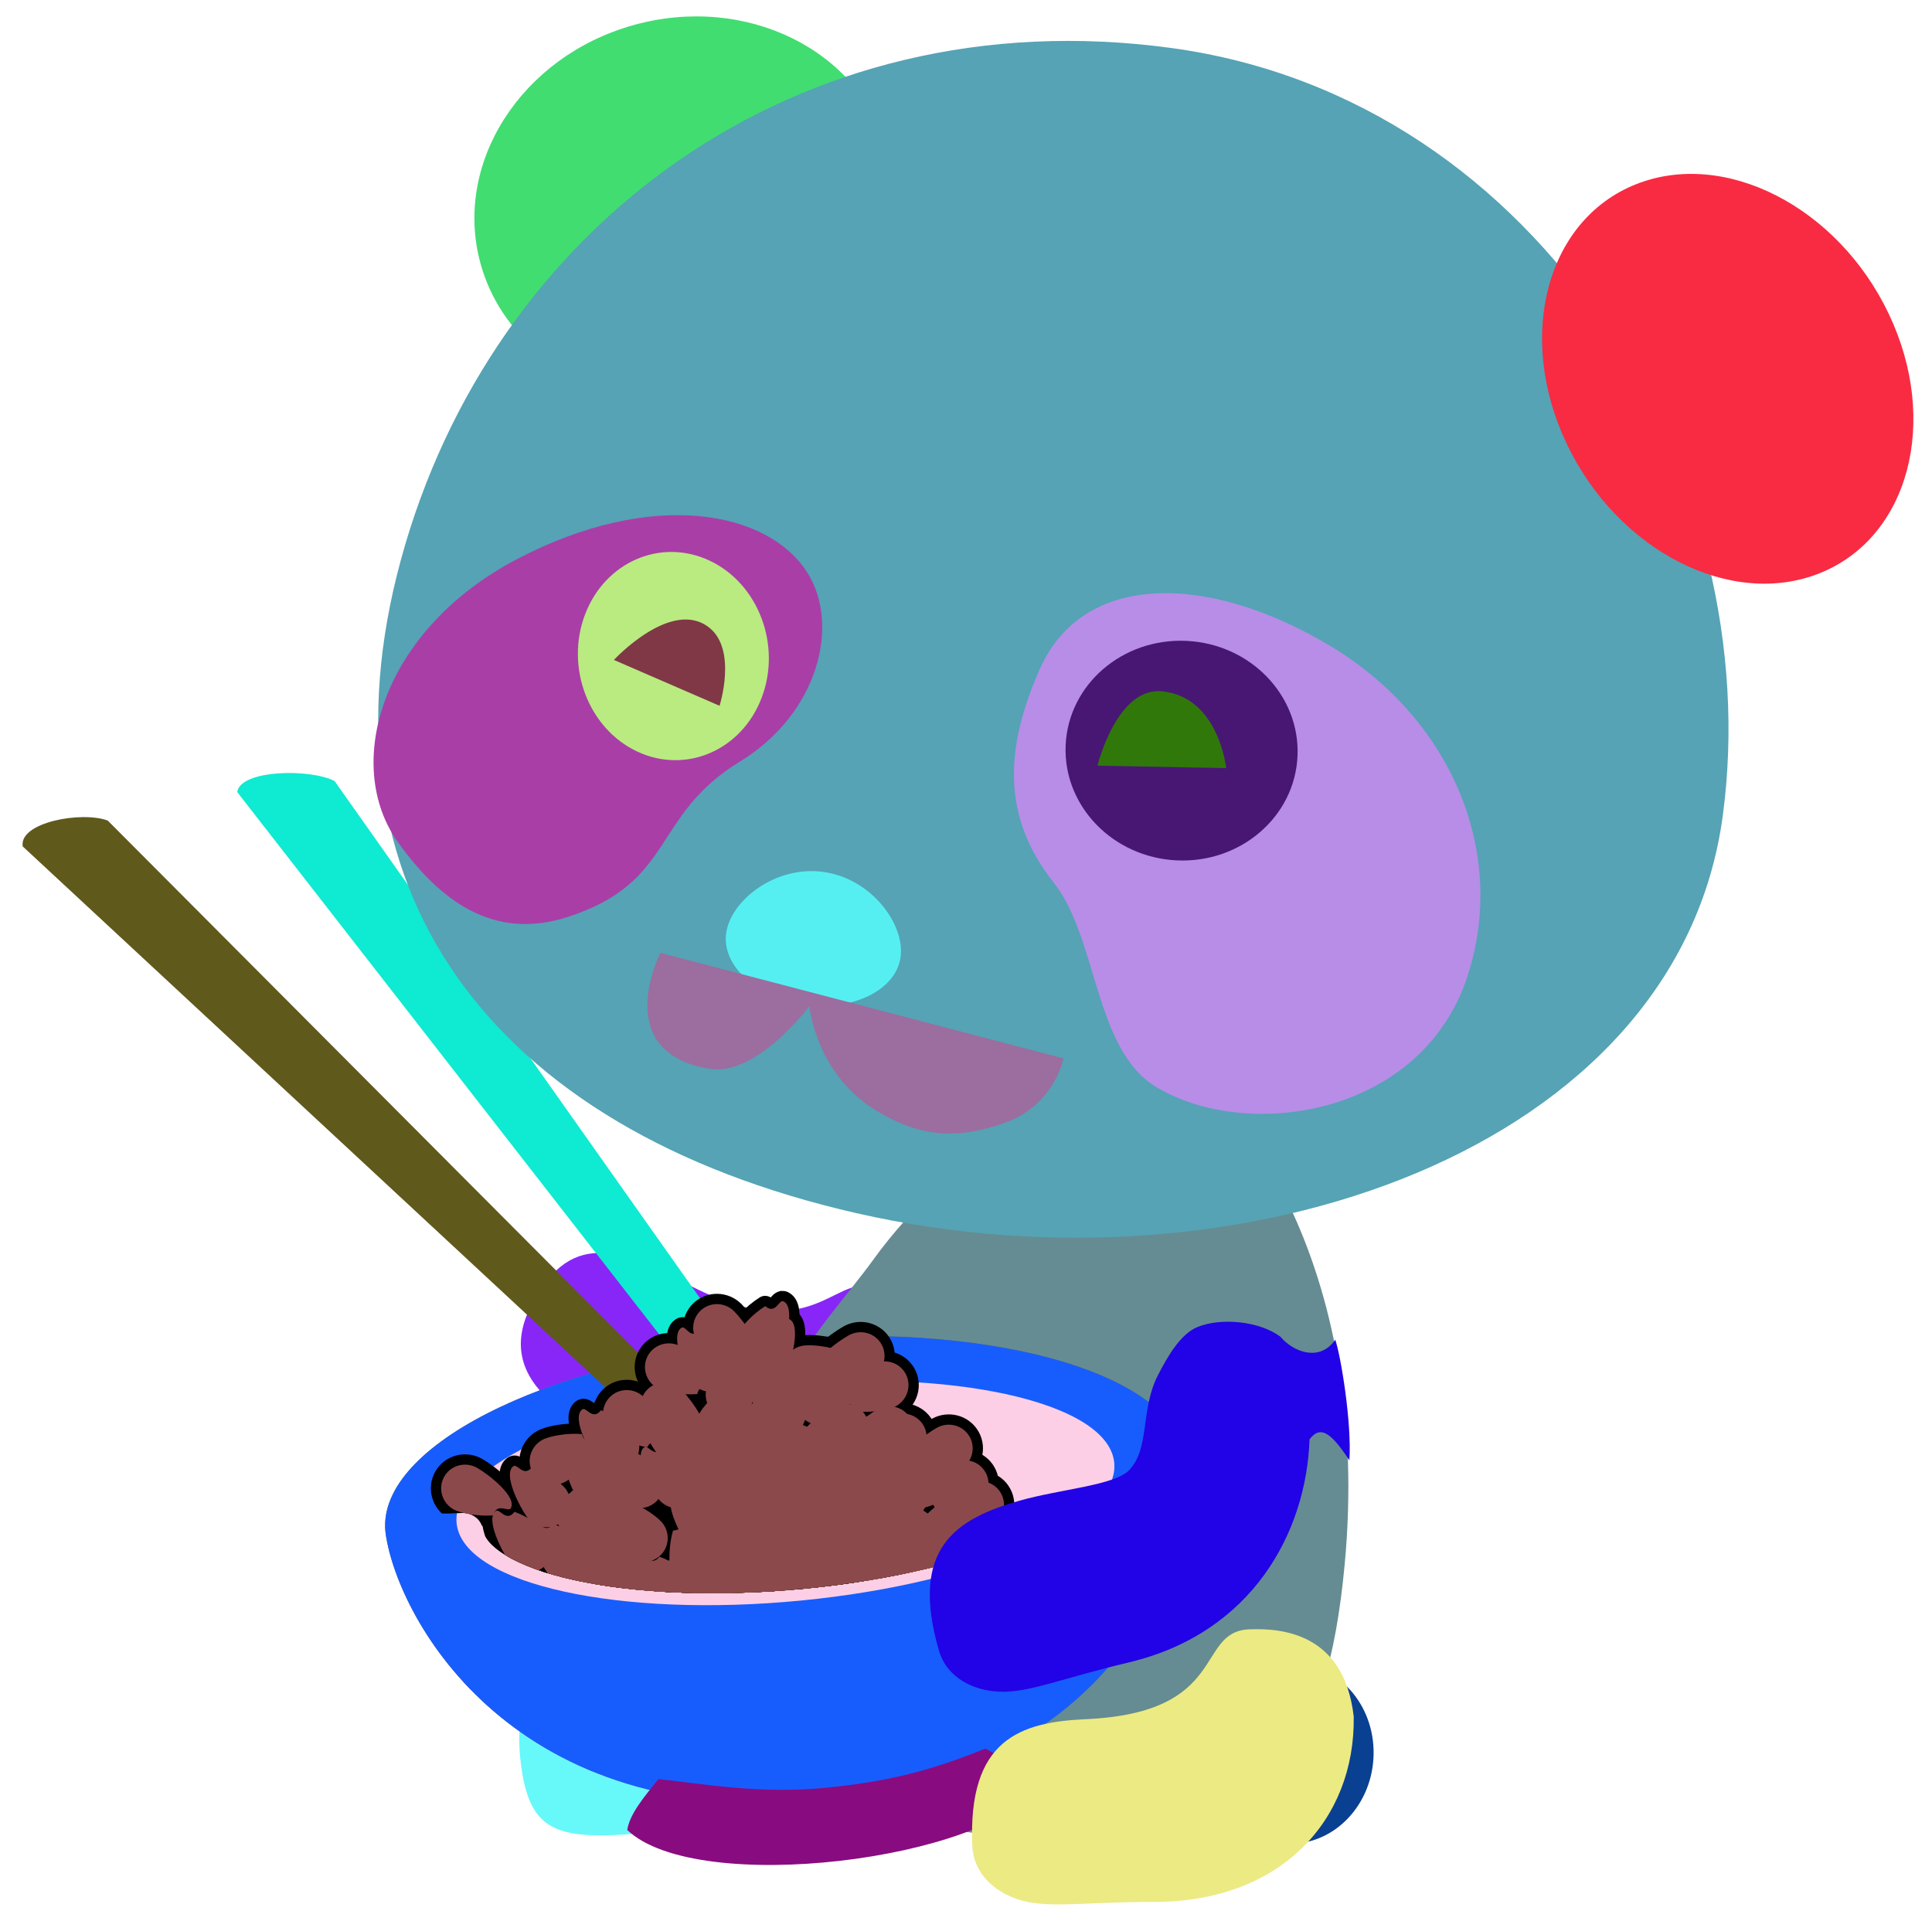 <?xml version="1.0" standalone="no"?>
<svg xmlns:inkscape="http://www.inkscape.org/namespaces/inkscape" xmlns:rdf="http://www.w3.org/1999/02/22-rdf-syntax-ns#" xmlns="http://www.w3.org/2000/svg" xmlns:sodipodi="http://sodipodi.sourceforge.net/DTD/sodipodi-0.dtd" xmlns:cc="http://creativecommons.org/ns#" xmlns:xlink="http://www.w3.org/1999/xlink" xmlns:dc="http://purl.org/dc/elements/1.1/" xmlns:svg="http://www.w3.org/2000/svg" xmlns:ns1="http://sozi.baierouge.fr" id="svg2" sodipodi:modified="true" viewBox="0 0 469.23 466.62" sodipodi:version="0.32" version="1.1" inkscape:output_extension="org.inkscape.output.svg.inkscape" inkscape:version="0.48.0 r9654" sodipodi:docname="gohanpan.svg">
	  <defs id="defs4">
	    <clipPath id="clipPath6994-53" clipPathUnits="userSpaceOnUse">
	      <path id="path6996-43" sodipodi:nodetypes="sssss" style="fill:#40be0c" inkscape:connector-curvature="0" d="m-513.09 315.6c0 29.22-23.789 103.46-92.827 103.89-71.879 0.452-90.903-74.67-90.903-103.89s41.129-52.907 91.865-52.907 91.865 23.687 91.865 52.907z"/>
	    </clipPath>
	    <clipPath id="clipPath21287" clipPathUnits="userSpaceOnUse">
	      <path id="path21289" style="fill:#0de44f" inkscape:connector-curvature="0" d="m-693.4-440.66c13.047-1.274 27.825 7.385 41.138 18.127 6.657 5.371 12.887 11.133 18.439 16.073 5.552 4.94 10.177 9.04 14.889 11.379 5.339 2.65 7.606 5.352 7.959 7.735 0.298 2.011-0.592 4.435-3.599 7.398s-7.993 6.137-14.523 9.055c-13.06 5.836-32.181 10.65-53.759 12.756-21.578 2.106-41.532 1.106-55.922-2.051-7.195-1.578-12.965-3.704-16.751-6.003-3.786-2.299-5.357-4.483-5.655-6.494a4.735 4.277 7.643 0 0 -5.118 -3.821c-8.405 0.468-13.959-0.321-16.697-1.431s-2.856-1.575-2.859-3.27c-0.003-1.695 1.244-4.922 4.06-8.677 2.816-3.755 7.008-8.063 12.154-12.45 20.586-17.55 56.619-36.412 76.244-38.327z"/>
	    </clipPath>
	    <radialGradient id="radialGradient9537" gradientUnits="userSpaceOnUse" cy="214.56" cx="71.72" gradientTransform="matrix(1.103 1.595 -1.288 1.347 471.85 -222.8)" r="97.161" inkscape:collect="always">
	      <stop id="stop4076" style="stop-color:#ffffff" offset="0"/>
	      <stop id="stop4084" style="stop-color:#fbfbfb" offset="0.18"/>
	      <stop id="stop4088" style="stop-color:#cbcbcb" offset=".381"/>
	      <stop id="stop4086" style="stop-color:#a7a7a7" offset=".5"/>
	      <stop id="stop4082" style="stop-color:#aaaaaa" offset=".571"/>
	      <stop id="stop4078" style="stop-color:#ffffff" offset="1"/>
	    </radialGradient>
	    <radialGradient id="radialGradient9539" gradientUnits="userSpaceOnUse" cy="431.96" cx="-620.14" gradientTransform="matrix(1.155 .265 -.178 .775 177.15 257.98)" r="128.44" inkscape:collect="always">
	      <stop id="stop6971-9" style="stop-color:#daf5dd" offset="0"/>
	      <stop id="stop6979-1" style="stop-color:#daf5dd" offset=".184"/>
	      <stop id="stop6977-5" style="stop-color:#8cdf97" offset=".426"/>
	      <stop id="stop6981-4" style="stop-color:#65d474" offset=".708"/>
	      <stop id="stop6973-0" style="stop-color:#289236" offset="1"/>
	    </radialGradient>
	    <linearGradient id="linearGradient9541" y2="368.64" gradientUnits="userSpaceOnUse" x2="-388.93" gradientTransform="matrix(.837 0 0 1 -120.37 -98.991)" y1="368.64" x1="-496.53" inkscape:collect="always">
	      <stop id="stop7028-1" style="stop-color:#daf5dd" offset="0"/>
	      <stop id="stop7030-2" style="stop-color:#daf5dd" offset=".247"/>
	      <stop id="stop7032-3" style="stop-color:#8cdf97" offset=".426"/>
	      <stop id="stop7034-7" style="stop-color:#65d474" offset=".613"/>
	      <stop id="stop7036-7" style="stop-color:#289236" offset="1"/>
	    </linearGradient>
	    <radialGradient id="radialGradient9543" gradientUnits="userSpaceOnUse" cy="111.55" cx="-587.01" gradientTransform="matrix(1.258 -.07 .029 .424 149.62 43.771)" r="94.498" inkscape:collect="always">
	      <stop id="stop7109-3" style="stop-color:#daf5dd" offset="0"/>
	      <stop id="stop7111-9" style="stop-color:#daf5dd" offset=".149"/>
	      <stop id="stop7113-15" style="stop-color:#8cdf97" offset=".449"/>
	      <stop id="stop7115-8" style="stop-color:#65d474" offset=".642"/>
	      <stop id="stop7117-8" style="stop-color:#289236" offset="1"/>
	    </radialGradient>
	    <linearGradient id="linearGradient9545" y2="194.16" gradientUnits="userSpaceOnUse" x2="-218.08" gradientTransform="matrix(1.503 .52 -.514 1.486 227.08 5.218)" y1="187.91" x1="-208.58" inkscape:collect="always">
	      <stop id="stop6655" style="stop-color:#ffe1e8" offset="0"/>
	      <stop id="stop6663" style="stop-color:#ff8da8" offset=".486"/>
	      <stop id="stop6661" style="stop-color:#ff8da8" offset=".701"/>
	      <stop id="stop6657" style="stop-color:#da1443" offset="1"/>
	    </linearGradient>
	    <linearGradient id="linearGradient9547" y2="194.16" gradientUnits="userSpaceOnUse" x2="-218.08" gradientTransform="matrix(1.576 .21 -.208 1.559 163.09 -68.839)" y1="187.91" x1="-208.58" inkscape:collect="always">
	      <stop id="stop6655-6" style="stop-color:#ffe1e8" offset="0"/>
	      <stop id="stop6663-5" style="stop-color:#ff8da8" offset=".486"/>
	      <stop id="stop6661-7" style="stop-color:#ff8da8" offset=".701"/>
	      <stop id="stop6657-5" style="stop-color:#da1443" offset="1"/>
	    </linearGradient>
	    <radialGradient id="radialGradient9549" gradientUnits="userSpaceOnUse" cy="-117.34" cx="-642.25" gradientTransform="matrix(1.579 0.618 -.815 2.159 108.55 300.58)" r="12.543" inkscape:collect="always">
	      <stop id="stop4104-0" style="stop-color:#ffffff" offset="0"/>
	      <stop id="stop4106-6" style="stop-color:#fbfbfb" offset="0.18"/>
	      <stop id="stop4108-8" style="stop-color:#cbcbcb" offset=".459"/>
	      <stop id="stop4110-1" style="stop-color:#a7a7a7" offset=".545"/>
	      <stop id="stop4112-9" style="stop-color:#aaaaaa" offset=".661"/>
	      <stop id="stop4114-8" style="stop-color:#ffffff" offset="1"/>
	    </radialGradient>
	    <radialGradient id="radialGradient9551" gradientUnits="userSpaceOnUse" cy="276.67" cx="121.24" gradientTransform="matrix(-1.112 2.303 -2.567 -1.24 909.62 81.277)" r="167.98" inkscape:collect="always">
	      <stop id="stop4104" style="stop-color:#ffffff" offset="0"/>
	      <stop id="stop4106" style="stop-color:#fbfbfb" offset="0.18"/>
	      <stop id="stop4108" style="stop-color:#cbcbcb" offset=".45"/>
	      <stop id="stop4110" style="stop-color:#a7a7a7" offset=".545"/>
	      <stop id="stop4112" style="stop-color:#aaaaaa" offset=".661"/>
	      <stop id="stop4114" style="stop-color:#ffffff" offset="1"/>
	    </radialGradient>
	  </defs>
	  <sodipodi:namedview id="base" fit-margin-left="0" inkscape:zoom="1.1037872" borderopacity="1.0" inkscape:current-layer="g4634" inkscape:cx="268.6007" inkscape:cy="216.51654" inkscape:window-maximized="1" showgrid="false" fit-margin-right="0" inkscape:guide-bbox="true" showguides="true" bordercolor="#666666" inkscape:window-x="-8" guidetolerance="10" objecttolerance="10" inkscape:window-y="-8" fit-margin-bottom="0" inkscape:window-width="1280" inkscape:pageopacity="0.0" inkscape:pageshadow="2" pagecolor="#ffffff" gridtolerance="10000" inkscape:document-units="px" inkscape:window-height="747" fit-margin-top="0"/>
	  <g id="layer1" inkscape:label="Layer 1" inkscape:groupmode="layer" transform="translate(-27.94 -384.36)">
	    <g id="g4634" transform="translate(-23.087 557.93)">
	      <g id="g9196" inkscape:export-ydpi="72" inkscape:export-xdpi="72" inkscape:export-filename="D:\inkscapedate\panda\gohanpan.png">
	        <path id="path3133-6-4-6-2-7" style="fill:#8826f8" sodipodi:nodetypes="cssssc" inkscape:connector-curvature="0" d="m273.56 172.25c-14.394 20.584-39.058 22.781-65.624 8.165-11.205-6.164-38.754-15.607-27.944-36.791 10.214-20.015 23.479-12.635 39.171-4.657 31.261 15.895 35.19-6.053 46.237 1.276 6.465 4.289 18.19 14.111 8.16 32.006z"/>
	        <path id="path3208-6" sodipodi:rx="41.844383" sodipodi:ry="38.958565" style="fill:#0a4092" sodipodi:type="arc" d="m24.048 805.62c0 21.516-18.734 38.959-41.844 38.959s-41.844-17.442-41.844-38.959c0-21.516 18.734-38.959 41.844-38.959s41.844 17.442 41.844 38.959z" transform="matrix(.476 .029 -.034 .561 400.54 -199.06)" sodipodi:cy="805.62463" sodipodi:cx="-17.795887"/>
	        <path id="path3133-6-4-1" style="fill:#67f8fa" sodipodi:nodetypes="csssc" inkscape:connector-curvature="0" d="m266.21 247.9c0.417 19.137-10.687 18.472-50.61 22.915-27.96 3.112-35.594 2.36-37.997-15.47-2.754-20.435 7.054-27.374 22.933-28.809 41.398-3.741 64.304-11.08 65.673 21.364z"/>
	        <path id="path3133-6-8" style="fill:#658c92" sodipodi:nodetypes="ssssss" inkscape:connector-curvature="0" d="m377.61 206.46c-4.339 46.32-19.066 65.725-62.956 66.236-49.662 0.578-86.104-10.277-87.544-50.396-1.785-49.74 24.288-73.586 35.855-89.68 19.535-27.18 57.404-52.343 75.8-44.566 14.022 5.928 45.441 47.98 38.845 118.41z"/>
	        <g id="g7119-0" transform="matrix(1.057 -.103 0.127 .858 1221.3 -90.767)">
	          <g id="g7040-2" transform="matrix(1 0 0 .828 -467.17 78.86)">
	            <g id="g7000-4" transform="translate(115.43 -8.774)">
	              <g id="g6983-4" transform="translate(4.5 -145.34)" clip-path="url(#clipPath6994-53)">
	                <path id="path6967-3" sodipodi:rx="127.938" sodipodi:ry="117.35665" style="fill:#7f654e" sodipodi:type="arc" d="m-422.29 419.44c0 64.814-57.28 117.36-127.94 117.36-70.658 0-127.94-52.542-127.94-117.36 0-64.814 57.28-117.36 127.94-117.36 70.658 0 127.94 52.542 127.94 117.36z" transform="translate(-48.953 -102.39)" sodipodi:cy="419.4404" sodipodi:cx="-550.22955"/>
	                <g id="g6936-36" style="opacity:.737" transform="matrix(.222 .041 .023 .196 -570.75 329.66)">
	                  <path id="path6910-76" style="fill:#aed0b3" inkscape:connector-curvature="0" d="m-481.88 169.85c-29.179 8.12-47.348 36.189-39.865 62.991 7.483 26.802 37.578 41.441 66.757 33.321 29.179-8.12 47.361-36.193 39.878-62.995-7.483-26.802-37.59-41.437-66.769-33.317z"/>
	                  <path id="path6934-6" style="fill:#01112e" inkscape:connector-curvature="0" d="m-383.69 173.75c-77.073 3.644-137.82 56.534-157.5 128.88-10.994 40.413-5.596 76.388 14.281 104.62 19.877 28.237 53.912 48.559 99.344 58.938 47.53 10.858 98.132 7.018 138.59-10 40.462-17.018 70.995-47.63 76.688-89.844 11.236-83.324-44.031-178.35-137.44-191.03-11.605-1.575-22.958-2.083-33.969-1.562z"/>
	                  <path id="path3133-8-5-2-1" style="fill:#f349cb" inkscape:connector-curvature="0" d="m-383.34 181.72c10.537-0.485 21.396-0.011 32.531 1.5 88.519 12.015 141.26 102.99 130.59 182.06-5.257 38.983-33.225 67.275-71.875 83.531s-87.767 20.053-133.69 9.562c-44.069-10.067-76.12-29.521-94.562-55.719s-23.635-59.305-13.125-97.938c18.85-69.291 76.365-119.61 150.12-123z"/>
	                  <path id="path6922-4" style="fill:#ea24cb" inkscape:connector-curvature="0" d="m-171.74 242.58c-13.083-27.614-42.764-43.266-66.876-33.566-24.112 9.7-31.847 40.405-18.764 68.019s42.771 43.248 66.883 33.548c24.112-9.7 31.84-40.387 18.757-68.001z"/>
	                  <path id="path6926-8" style="fill:#cb0b08" inkscape:connector-curvature="0" d="m-439.31 375.25c-5.021 0.339-9.661 2.143-13.438 4.719-5.035 3.434-8.751 8.255-9.5 13.812-0.749 5.557 1.908 10.799 6.094 14.562 4.186 3.764 9.985 6.357 16.562 7.25 6.578 0.893 12.841-0.08 17.875-2.594 5.034-2.514 9.001-6.849 9.75-12.406 0.749-5.557-1.557-11.193-5.5-15.844s-9.76-8.368-16.719-9.312c-1.74-0.236-3.451-0.3-5.125-0.188z"/>
	                  <path id="path6914-16" style="fill:#f2aa5a" inkscape:connector-curvature="0" d="m-475.16 288.88c-10.9 0.817-23.101 4.273-35.875 10.969-34.482 18.074-45.666 53.322-30.219 74.719 5.223 7.235 11.343 13.668 18.938 17.594 7.595 3.926 16.732 5.074 26.719 1.844 13.938-4.508 20.155-11.737 24.781-18.688 4.626-6.95 7.87-13.324 17.938-19.469 20.612-12.581 27.182-36.222 17.719-51.281-5.586-8.889-16.288-14.481-29.562-15.656-3.319-0.294-6.804-0.303-10.438-0.031z"/>
	                  <path id="path6918-5" style="fill:#1c6dd4" inkscape:connector-curvature="0" d="m-354.75 307.91c-13.624 0.793-25.457 7.659-31.25 20.688-8.992 20.221-9.541 39.096 3.844 55.969 4.587 5.782 7.151 15.559 10.219 25.344 3.067 9.785 6.826 19.993 16 25.438 12.405 7.362 29.5 9.019 45.25 4.5s30.288-15.636 36.188-34.031c10.284-32.07-4.667-66.555-35.719-84.906-15.337-9.064-30.908-13.793-44.531-13z"/>
	                </g>
	              </g>
	              <path id="path6734-9" d="m-508.59 170.27c0 29.22-23.789 103.46-92.827 103.89-71.879 0.452-90.903-74.67-90.903-103.89s41.129-52.907 91.865-52.907 91.865 23.687 91.865 52.907z" sodipodi:nodetypes="sssss" style="fill:#175dfd" inkscape:connector-curvature="0"/>
	            </g>
	            <path id="path7015-6" sodipodi:nodetypes="cccscc" style="fill:#890b80" inkscape:connector-curvature="0" d="m-437.93 268.02c-13.635 22.811-80.577 25.83-94.182 0.962 1.208-5.554 5.076-10.757 8.776-16.109 9.231 2.772 22.066 8.414 37.51 8.414 14.884 0 24.845-2.489 37.569-7.979 5.978 5.855 10.326 14.712 10.326 14.712z"/>
	          </g>
	          <path id="path6732-7-8" sodipodi:rx="89.460403" sodipodi:ry="32.224983" style="fill:#fdcfe6" sodipodi:type="arc" d="m-446.34 139.03c0 17.797-40.053 32.225-89.46 32.225-49.408 0-89.46-14.428-89.46-32.225s40.053-32.225 89.46-32.225c49.408 0 89.46 14.428 89.46 32.225z" transform="matrix(.844 0 0 .945 -499.93 80.449)" sodipodi:cy="139.03496" sodipodi:cx="-535.80048"/>
	        </g>
	        <g id="g6705" transform="matrix(1.081 .043 .332 .783 371.71 24.233)">
	          <path id="path5879" d="m-222.04 1.877c-4.31-3.683-20.416-2.465-23.334 4.674l61.728 233.29c3.562 7.322 11.637 5.685 11.235-2.453-0.3-0.93-49.64-235.51-49.64-235.51z" sodipodi:nodetypes="ccccc" style="fill:#0fead2" inkscape:connector-curvature="0"/>
	          <path id="path5879-4" d="m-277.72 17.182c-4.956-2.753-20.499 1.643-21.939 9.22l106.88 216.36c4.946 6.468 12.535 3.258 10.523-4.638-0.47-0.854-95.464-220.94-95.464-220.94z" sodipodi:nodetypes="ccccc" style="fill:#5f591c" inkscape:connector-curvature="0"/>
	        </g>
	        <g id="g15209" inkscape:transform-center-x="9.182625" inkscape:transform-center-y="-9.5227181" transform="translate(929.42 570.44)" clip-path="url(#clipPath21287)">
	          <g id="g9892-7" style="stroke-linejoin:round;stroke:#000000;stroke-linecap:round;stroke-width:5;fill:#000000" transform="translate(96.848 -9.8)">
	            <path id="path7563-0" sodipodi:nodetypes="sssscs" style="fill:#57c107" inkscape:connector-curvature="0" d="m-799.64-349.87c1.873 2.656 1.266 6.306-1.356 8.153s-6.266 1.191-8.139-1.465-5.882-10.477-3.261-12.324c0.957-0.674 2.484 2.848 4.537 0.214 3.262 1.172 7.028 3.735 8.218 5.421z"/>
	            <use id="use7580-9" style="stroke-linejoin:round;stroke:#000000;stroke-linecap:round;stroke-width:5;fill:#000000" xlink:href="#path7563-0" transform="translate(10.548 13.079)" height="420.402" width="382.501" y="0" x="0"/>
	            <use id="use7584-3" style="stroke-linejoin:round;stroke:#000000;stroke-linecap:round;stroke-width:5;fill:#000000" inkscape:transform-center-y="-35.776574" inkscape:transform-center-x="-133.41932" xlink:href="#path7563-0" transform="matrix(.982 .187 .187 -.982 82.924 -546.79)" height="420.402" width="382.501" y="0" x="0"/>
	            <use id="use7586-8" style="stroke-linejoin:round;stroke:#000000;stroke-linecap:round;stroke-width:5;fill:#000000" xlink:href="#path7563-0" transform="translate(-22.407 13.275)" height="420.402" width="382.501" y="0" x="0"/>
	            <use id="use7592-7" style="stroke-linejoin:round;stroke:#000000;stroke-linecap:round;stroke-width:5;fill:#000000" xlink:href="#path7563-0" transform="translate(-23.933 -29.448)" height="420.402" width="382.501" y="0" x="0"/>
	            <use id="use7594-3" style="stroke-linejoin:round;stroke:#000000;stroke-linecap:round;stroke-width:5;fill:#000000" xlink:href="#path7563-0" transform="translate(-14.651 14.312)" height="420.402" width="382.501" y="0" x="0"/>
	            <use id="use7598-0" style="stroke-linejoin:round;stroke:#000000;stroke-linecap:round;stroke-width:5;fill:#000000" xlink:href="#path7563-0" transform="translate(7.86 8.369)" height="420.402" width="382.501" y="0" x="0"/>
	            <use id="use7600-8" style="stroke-linejoin:round;stroke:#000000;stroke-linecap:round;stroke-width:5;fill:#000000" xlink:href="#path7563-0" transform="translate(-12.415 18.862)" height="420.402" width="382.501" y="0" x="0"/>
	            <use id="use7602-6" style="stroke-linejoin:round;stroke:#000000;stroke-linecap:round;stroke-width:5;fill:#000000" xlink:href="#path7563-0" transform="translate(-20.762 -2.865)" height="420.402" width="382.501" y="0" x="0"/>
	            <use id="use7608-8" style="stroke-linejoin:round;stroke:#000000;stroke-linecap:round;stroke-width:5;fill:#000000" inkscape:transform-center-y="-48.114121" inkscape:transform-center-x="115.71847" xlink:href="#path7563-0" transform="matrix(-.986 .164 -.164 -.986 -1663.8 -602.31)" height="420.402" width="382.501" y="0" x="0"/>
	            <use id="use7612-3" style="stroke-linejoin:round;stroke:#000000;stroke-linecap:round;stroke-width:5;fill:#000000" xlink:href="#path7563-0" transform="matrix(.897 .441 .442 -.897 113.52 -322.68)" height="420.402" width="382.501" y="0" x="0"/>
	            <use id="use7620-0" style="stroke-linejoin:round;stroke:#000000;stroke-linecap:round;stroke-width:5;fill:#000000" xlink:href="#path7563-0" transform="translate(.899 4.939)" height="420.402" width="382.501" y="0" x="0"/>
	            <use id="use7628-6" style="stroke-linejoin:round;stroke:#000000;stroke-linecap:round;stroke-width:5;fill:#000000" xlink:href="#path7563-0" transform="matrix(.897 .441 .442 -.897 118.75 -336.54)" height="420.402" width="382.501" y="0" x="0"/>
	            <use id="use7632-8" style="stroke-linejoin:round;stroke:#000000;stroke-linecap:round;stroke-width:5;fill:#000000" xlink:href="#path7563-0" transform="translate(-7.098 19.084)" height="420.402" width="382.501" y="0" x="0"/>
	            <use id="use7644-5" style="stroke-linejoin:round;stroke:#000000;stroke-linecap:round;stroke-width:5;fill:#000000" xlink:href="#path7563-0" transform="translate(1.418 13.853)" height="420.402" width="382.501" y="0" x="0"/>
	            <use id="use7646-3" style="stroke-linejoin:round;stroke:#000000;stroke-linecap:round;stroke-width:5;fill:#000000" xlink:href="#path7563-0" transform="matrix(-.977 .213 .213 .977 -1503 102.24)" height="420.402" width="382.501" y="0" x="0"/>
	            <use id="use7660-9" style="stroke-linejoin:round;stroke:#000000;stroke-linecap:round;stroke-width:5;fill:#000000" xlink:href="#path7563-0" transform="translate(-31.099 -5.949)" height="420.402" width="382.501" y="0" x="0"/>
	            <use id="use7664-8" style="stroke-linejoin:round;stroke:#000000;stroke-linecap:round;stroke-width:5;fill:#000000" xlink:href="#path7563-0" transform="translate(-38.144 -22.587)" height="420.402" width="382.501" y="0" x="0"/>
	            <use id="use7670-6" style="stroke-linejoin:round;stroke:#000000;stroke-linecap:round;stroke-width:5;fill:#000000" xlink:href="#path7563-0" transform="translate(-26.427 12.201)" height="420.402" width="382.501" y="0" x="0"/>
	            <use id="use7672-0" style="stroke-linejoin:round;stroke:#000000;stroke-linecap:round;stroke-width:5;fill:#000000" xlink:href="#path7563-0" transform="translate(-21.414 -36.378)" height="420.402" width="382.501" y="0" x="0"/>
	            <use id="use7674-5" style="stroke-linejoin:round;stroke:#000000;stroke-linecap:round;stroke-width:5;fill:#000000" xlink:href="#path7563-0" transform="translate(-24.605 -24.963)" height="420.402" width="382.501" y="0" x="0"/>
	            <use id="use7676-6" style="stroke-linejoin:round;stroke:#000000;stroke-linecap:round;stroke-width:5;fill:#000000" xlink:href="#path7563-0" transform="translate(9.967 -21.59)" height="420.402" width="382.501" y="0" x="0"/>
	            <use id="use7682-3" style="stroke-linejoin:round;stroke:#000000;stroke-linecap:round;stroke-width:5;fill:#000000" xlink:href="#path7563-0" transform="translate(20.337 -21.356)" height="420.402" width="382.501" y="0" x="0"/>
	            <use id="use7688-8" style="stroke-linejoin:round;stroke:#000000;stroke-linecap:round;stroke-width:5;fill:#000000" xlink:href="#path7563-0" transform="translate(8.616 3.613)" height="420.402" width="382.501" y="0" x="0"/>
	            <use id="use7690-9" style="stroke-linejoin:round;stroke:#000000;stroke-linecap:round;stroke-width:5;fill:#000000" xlink:href="#path7563-0" transform="translate(-29.381 -3.406)" height="420.402" width="382.501" y="0" x="0"/>
	            <use id="use7692-6" style="stroke-linejoin:round;stroke:#000000;stroke-linecap:round;stroke-width:5;fill:#000000" xlink:href="#path7563-0" transform="translate(-29.376 6.517)" height="420.402" width="382.501" y="0" x="0"/>
	            <use id="use7696-0" style="stroke-linejoin:round;stroke:#000000;stroke-linecap:round;stroke-width:5;fill:#000000" xlink:href="#path7563-0" transform="translate(-16.067 16.154)" height="420.402" width="382.501" y="0" x="0"/>
	            <use id="use7702-5" style="stroke-linejoin:round;stroke:#000000;stroke-linecap:round;stroke-width:5;fill:#000000" xlink:href="#path7563-0" transform="translate(-8.502 13.079)" height="420.402" width="382.501" y="0" x="0"/>
	            <use id="use7704-9" style="stroke-linejoin:round;stroke:#000000;stroke-linecap:round;stroke-width:5;fill:#000000" inkscape:transform-center-y="-50.908524" inkscape:transform-center-x="-122.85428" xlink:href="#path7563-0" transform="matrix(.982 .187 .187 -.982 72.359 -561.92)" height="420.402" width="382.501" y="0" x="0"/>
	            <use id="use7708-9" style="stroke-linejoin:round;stroke:#000000;stroke-linecap:round;stroke-width:5;fill:#000000" inkscape:transform-center-y="-37.901464" inkscape:transform-center-x="-118.96195" xlink:href="#path7563-0" transform="matrix(.982 .187 .187 -.982 68.466 -548.92)" height="420.402" width="382.501" y="0" x="0"/>
	            <use id="use7718-1" style="stroke-linejoin:round;stroke:#000000;stroke-linecap:round;stroke-width:5;fill:#000000" xlink:href="#path7563-0" transform="matrix(.897 .441 .442 -.897 118.65 -341.14)" height="420.402" width="382.501" y="0" x="0"/>
	            <use id="use7728-7" style="stroke-linejoin:round;stroke:#000000;stroke-linecap:round;stroke-width:5;fill:#000000" xlink:href="#path7563-0" transform="matrix(.897 .441 .442 -.897 92.518 -338.66)" height="420.402" width="382.501" y="0" x="0"/>
	            <use id="use7738-5" style="stroke-linejoin:round;stroke:#000000;stroke-linecap:round;stroke-width:5;fill:#000000" xlink:href="#path7563-0" transform="matrix(-.907 .42 -.421 -.907 -1688.2 -378.55)" height="420.402" width="382.501" y="0" x="0"/>
	            <use id="use7746-4" style="stroke-linejoin:round;stroke:#000000;stroke-linecap:round;stroke-width:5;fill:#000000" xlink:href="#path7563-0" transform="matrix(-.784 .62 .621 .784 -1171.2 419.68)" height="420.402" width="382.501" y="0" x="0"/>
	            <use id="use7748-8" style="stroke-linejoin:round;stroke:#000000;stroke-linecap:round;stroke-width:5;fill:#000000" xlink:href="#path7563-0" transform="matrix(.897 .441 .442 -.897 114.36 -322.76)" height="420.402" width="382.501" y="0" x="0"/>
	            <use id="use7750-8" style="stroke-linejoin:round;stroke:#000000;stroke-linecap:round;stroke-width:5;fill:#000000" inkscape:transform-center-y="77.751123" inkscape:transform-center-x="-12.975641" xlink:href="#path7563-0" transform="matrix(-.591 .806 .807 .591 -983.41 486.01)" height="420.402" width="382.501" y="0" x="0"/>
	            <use id="use7752-4" style="stroke-linejoin:round;stroke:#000000;stroke-linecap:round;stroke-width:5;fill:#000000" inkscape:transform-center-y="-46.936654" inkscape:transform-center-x="-130.06458" xlink:href="#path7563-0" transform="matrix(.982 .187 .187 -.982 79.569 -557.95)" height="420.402" width="382.501" y="0" x="0"/>
	            <use id="use7762-1" style="stroke-linejoin:round;stroke:#000000;stroke-linecap:round;stroke-width:5;fill:#000000" xlink:href="#path7563-0" transform="matrix(-.977 .213 .213 .977 -1501.6 106.54)" height="420.402" width="382.501" y="0" x="0"/>
	            <use id="use7772-1" style="stroke-linejoin:round;stroke:#000000;stroke-linecap:round;stroke-width:5;fill:#000000" inkscape:transform-center-y="67.596723" inkscape:transform-center-x="-1.8933059" xlink:href="#path7563-0" transform="matrix(-.885 .465 .465 .885 -1350.2 302.92)" height="420.402" width="382.501" y="0" x="0"/>
	            <use id="use7778-7" style="stroke-linejoin:round;stroke:#000000;stroke-linecap:round;stroke-width:5;fill:#000000" xlink:href="#path7563-0" transform="translate(-26.149 11.677)" height="420.402" width="382.501" y="0" x="0"/>
	            <use id="use7790-0" style="stroke-linejoin:round;stroke:#000000;stroke-linecap:round;stroke-width:5;fill:#000000" xlink:href="#path7563-0" transform="translate(1.478 -17.183)" height="420.402" width="382.501" y="0" x="0"/>
	            <use id="use7796-2" style="stroke-linejoin:round;stroke:#000000;stroke-linecap:round;stroke-width:5;fill:#000000" xlink:href="#path7563-0" transform="translate(-25.331 -11.202)" height="420.402" width="382.501" y="0" x="0"/>
	            <use id="use7798-5" style="stroke-linejoin:round;stroke:#000000;stroke-linecap:round;stroke-width:5;fill:#000000" xlink:href="#path7563-0" transform="translate(-21.244 -18.986)" height="420.402" width="382.501" y="0" x="0"/>
	            <use id="use7802-6" style="stroke-linejoin:round;stroke:#000000;stroke-linecap:round;stroke-width:5;fill:#000000" inkscape:transform-center-y="-54.886744" inkscape:transform-center-x="-122.48476" xlink:href="#path7563-0" transform="matrix(.982 .187 .187 -.982 71.989 -565.9)" height="420.402" width="382.501" y="0" x="0"/>
	            <use id="use7808-8" style="stroke-linejoin:round;stroke:#000000;stroke-linecap:round;stroke-width:5;fill:#000000" xlink:href="#path7563-0" transform="translate(-14.521 -14.154)" height="420.402" width="382.501" y="0" x="0"/>
	            <use id="use7812-8" style="stroke-linejoin:round;stroke:#000000;stroke-linecap:round;stroke-width:5;fill:#000000" xlink:href="#path7563-0" transform="translate(22.897 -.766)" height="420.402" width="382.501" y="0" x="0"/>
	            <use id="use7814-0" style="stroke-linejoin:round;stroke:#000000;stroke-linecap:round;stroke-width:5;fill:#000000" xlink:href="#path7563-0" transform="matrix(.897 .441 .442 -.897 98.333 -334.66)" height="420.402" width="382.501" y="0" x="0"/>
	            <use id="use7818-5" style="stroke-linejoin:round;stroke:#000000;stroke-linecap:round;stroke-width:5;fill:#000000" inkscape:transform-center-y="-47.303948" inkscape:transform-center-x="119.11437" xlink:href="#path7563-0" transform="matrix(-.986 .164 -.164 -.986 -1672.9 -600.48)" height="420.402" width="382.501" y="0" x="0"/>
	            <use id="use7822-3" style="stroke-linejoin:round;stroke:#000000;stroke-linecap:round;stroke-width:5;fill:#000000" xlink:href="#path7563-0" transform="matrix(.897 .441 .442 -.897 125.83 -312.1)" height="420.402" width="382.501" y="0" x="0"/>
	            <use id="use7826-4" style="stroke-linejoin:round;stroke:#000000;stroke-linecap:round;stroke-width:5;fill:#000000" xlink:href="#path7563-0" transform="translate(22.139 5.83)" height="420.402" width="382.501" y="0" x="0"/>
	            <use id="use7830-3" style="stroke-linejoin:round;stroke:#000000;stroke-linecap:round;stroke-width:5;fill:#000000" xlink:href="#path7563-0" transform="matrix(.897 .441 .442 -.897 104.6 -343.52)" height="420.402" width="382.501" y="0" x="0"/>
	            <use id="use7832-7" style="stroke-linejoin:round;stroke:#000000;stroke-linecap:round;stroke-width:5;fill:#000000" xlink:href="#path7563-0" transform="matrix(.897 .441 .442 -.897 125.93 -312.49)" height="420.402" width="382.501" y="0" x="0"/>
	            <use id="use7836-5" style="stroke-linejoin:round;stroke:#000000;stroke-linecap:round;stroke-width:5;fill:#000000" xlink:href="#path7563-0" transform="matrix(-.907 -.42 -.421 .907 -1716.2 -402.93)" height="420.402" width="382.501" y="0" x="0"/>
	            <use id="use7842-6" style="stroke-linejoin:round;stroke:#000000;stroke-linecap:round;stroke-width:5;fill:#000000" inkscape:transform-center-y="85.480225" inkscape:transform-center-x="-11.569443" xlink:href="#path7563-0" transform="matrix(-.591 .806 .807 .591 -984.81 493.74)" height="420.402" width="382.501" y="0" x="0"/>
	            <use id="use7844-0" style="stroke-linejoin:round;stroke:#000000;stroke-linecap:round;stroke-width:5;fill:#000000" xlink:href="#path7563-0" transform="matrix(.897 .441 .442 -.897 114.24 -353.82)" height="420.402" width="382.501" y="0" x="0"/>
	            <use id="use7846-6" style="stroke-linejoin:round;stroke:#000000;stroke-linecap:round;stroke-width:5;fill:#000000" xlink:href="#path7563-0" transform="matrix(.897 .441 .442 -.897 108.42 -360.9)" height="420.402" width="382.501" y="0" x="0"/>
	            <use id="use7876-1" style="stroke-linejoin:round;stroke:#000000;stroke-linecap:round;stroke-width:5;fill:#000000" xlink:href="#path7563-0" transform="matrix(-.977 .213 .213 .977 -1497.4 118.98)" height="420.402" width="382.501" y="0" x="0"/>
	            <use id="use7892-0" style="stroke-linejoin:round;stroke:#000000;stroke-linecap:round;stroke-width:131.18;fill:#000000" xlink:href="#path7563-0" transform="matrix(.038 0 0 .038 -776.82 -364.05)" height="420.402" width="382.501" y="0" x="0"/>
	            <use id="use7896-9" style="stroke-linejoin:round;stroke:#000000;stroke-linecap:round;stroke-width:5;fill:#000000" xlink:href="#path7563-0" transform="translate(.827 -15.868)" height="420.402" width="382.501" y="0" x="0"/>
	            <use id="use7898-8" style="stroke-linejoin:round;stroke:#000000;stroke-linecap:round;stroke-width:5;fill:#000000" xlink:href="#path7563-0" transform="translate(-1.745 9.733)" height="420.402" width="382.501" y="0" x="0"/>
	            <use id="use7902-7" style="stroke-linejoin:round;stroke:#000000;stroke-linecap:round;stroke-width:5;fill:#000000" xlink:href="#path7563-0" transform="translate(-2.377 -37.018)" height="420.402" width="382.501" y="0" x="0"/>
	            <use id="use7908-9" style="stroke-linejoin:round;stroke:#000000;stroke-linecap:round;stroke-width:5;fill:#000000" xlink:href="#path7563-0" transform="translate(22.897 -12.046)" height="420.402" width="382.501" y="0" x="0"/>
	            <use id="use7912-5" style="stroke-linejoin:round;stroke:#000000;stroke-linecap:round;stroke-width:5;fill:#000000" xlink:href="#path7563-0" transform="translate(2.16 -21.855)" height="420.402" width="382.501" y="0" x="0"/>
	            <use id="use7914-3" style="stroke-linejoin:round;stroke:#000000;stroke-linecap:round;stroke-width:5;fill:#000000" xlink:href="#path7563-0" transform="translate(11.164 -7.02)" height="420.402" width="382.501" y="0" x="0"/>
	            <use id="use7922-7" style="stroke-linejoin:round;stroke:#000000;stroke-linecap:round;stroke-width:5;fill:#000000" xlink:href="#path7563-0" transform="translate(3.614 -28.476)" height="420.402" width="382.501" y="0" x="0"/>
	            <use id="use7924-1" style="stroke-linejoin:round;stroke:#000000;stroke-linecap:round;stroke-width:5;fill:#000000" xlink:href="#path7563-0" transform="translate(17.785 -9.987)" height="420.402" width="382.501" y="0" x="0"/>
	            <use id="use7928-1" style="stroke-linejoin:round;stroke:#000000;stroke-linecap:round;stroke-width:5;fill:#000000" inkscape:transform-center-y="-54.763694" inkscape:transform-center-x="-131.44633" xlink:href="#path7563-0" transform="matrix(.982 .187 .187 -.982 80.951 -565.78)" height="420.402" width="382.501" y="0" x="0"/>
	            <use id="use7930-7" style="stroke-linejoin:round;stroke:#000000;stroke-linecap:round;stroke-width:5;fill:#000000" xlink:href="#path7563-0" transform="translate(37.702 -8.16)" height="420.402" width="382.501" y="0" x="0"/>
	            <use id="use7932-3" style="stroke-linejoin:round;stroke:#000000;stroke-linecap:round;stroke-width:5;fill:#000000" xlink:href="#path7563-0" transform="translate(38.278 -6.762)" height="420.402" width="382.501" y="0" x="0"/>
	            <use id="use7946-1" style="stroke-linejoin:round;stroke:#000000;stroke-linecap:round;stroke-width:5;fill:#000000" xlink:href="#path7563-0" transform="matrix(.897 .441 .442 -.897 108.59 -333.41)" height="420.402" width="382.501" y="0" x="0"/>
	            <use id="use7948-6" style="stroke-linejoin:round;stroke:#000000;stroke-linecap:round;stroke-width:5;fill:#000000" xlink:href="#path7563-0" transform="matrix(.897 .441 .442 -.897 137.44 -324.72)" height="420.402" width="382.501" y="0" x="0"/>
	            <use id="use7952-9" style="stroke-linejoin:round;stroke:#000000;stroke-linecap:round;stroke-width:5;fill:#000000" xlink:href="#path7563-0" transform="matrix(.897 .441 .442 -.897 108.04 -334.48)" height="420.402" width="382.501" y="0" x="0"/>
	            <use id="use7966-1" style="stroke-linejoin:round;stroke:#000000;stroke-linecap:round;stroke-width:5;fill:#000000" xlink:href="#path7563-0" transform="matrix(-.907 .42 -.421 -.907 -1684.1 -361.98)" height="420.402" width="382.501" y="0" x="0"/>
	            <use id="use7968-4" style="stroke-linejoin:round;stroke:#000000;stroke-linecap:round;stroke-width:5;fill:#000000" inkscape:transform-center-y="75.549461" inkscape:transform-center-x="-4.7061059" xlink:href="#path7563-0" transform="matrix(-.885 .465 .465 .885 -1347.4 310.87)" height="420.402" width="382.501" y="0" x="0"/>
	            <use id="use7984-2" style="stroke-linejoin:round;stroke:#000000;stroke-linecap:round;stroke-width:5;fill:#000000" xlink:href="#path7563-0" transform="matrix(-.784 .62 .621 .784 -1179.5 410.79)" height="420.402" width="382.501" y="0" x="0"/>
	            <use id="use8012-7" style="stroke-linejoin:round;stroke:#000000;stroke-linecap:round;stroke-width:5;fill:#000000" xlink:href="#path7563-0" transform="translate(-38.383 1.537)" height="420.402" width="382.501" y="0" x="0"/>
	            <use id="use8014-0" style="stroke-linejoin:round;stroke:#000000;stroke-linecap:round;stroke-width:5;fill:#000000" xlink:href="#path7563-0" transform="translate(-6.364 -27.192)" height="420.402" width="382.501" y="0" x="0"/>
	            <use id="use8018-8" style="stroke-linejoin:round;stroke:#000000;stroke-linecap:round;stroke-width:5;fill:#000000" xlink:href="#path7563-0" transform="translate(-23.894 -13.457)" height="420.402" width="382.501" y="0" x="0"/>
	            <use id="use8020-6" style="stroke-linejoin:round;stroke:#000000;stroke-linecap:round;stroke-width:5;fill:#000000" xlink:href="#path7563-0" transform="translate(1.912 6.883)" height="420.402" width="382.501" y="0" x="0"/>
	            <use id="use8026-4" style="stroke-linejoin:round;stroke:#000000;stroke-linecap:round;stroke-width:5;fill:#000000" xlink:href="#path7563-0" transform="translate(-15.53 -27.238)" height="420.402" width="382.501" y="0" x="0"/>
	            <use id="use8028-9" style="stroke-linejoin:round;stroke:#000000;stroke-linecap:round;stroke-width:5;fill:#000000" xlink:href="#path7563-0" transform="translate(-9.623 6.057)" height="420.402" width="382.501" y="0" x="0"/>
	            <use id="use8032-7" style="stroke-linejoin:round;stroke:#000000;stroke-linecap:round;stroke-width:5;fill:#000000" xlink:href="#path7563-0" transform="translate(12.698 -4.951)" height="420.402" width="382.501" y="0" x="0"/>
	            <use id="use8036-0" style="stroke-linejoin:round;stroke:#000000;stroke-linecap:round;stroke-width:5;fill:#000000" xlink:href="#path7563-0" transform="translate(-33.023 -8.769)" height="420.402" width="382.501" y="0" x="0"/>
	            <use id="use8038-1" style="stroke-linejoin:round;stroke:#000000;stroke-linecap:round;stroke-width:5;fill:#000000" xlink:href="#path7563-0" transform="translate(33.861 4.205)" height="420.402" width="382.501" y="0" x="0"/>
	            <use id="use8040-3" style="stroke-linejoin:round;stroke:#000000;stroke-linecap:round;stroke-width:5;fill:#000000" xlink:href="#path7563-0" transform="translate(-1.116 19.557)" height="420.402" width="382.501" y="0" x="0"/>
	            <use id="use8042-1" style="stroke-linejoin:round;stroke:#000000;stroke-linecap:round;stroke-width:5;fill:#000000" xlink:href="#path7563-0" transform="translate(-13.991 9.315)" height="420.402" width="382.501" y="0" x="0"/>
	            <use id="use8044-1" style="stroke-linejoin:round;stroke:#000000;stroke-linecap:round;stroke-width:5;fill:#000000" xlink:href="#path7563-0" transform="translate(-15.997 -.493)" height="420.402" width="382.501" y="0" x="0"/>
	            <use id="use8046-9" style="stroke-linejoin:round;stroke:#000000;stroke-linecap:round;stroke-width:5;fill:#000000" xlink:href="#path7563-0" transform="translate(-12.302 10.104)" height="420.402" width="382.501" y="0" x="0"/>
	            <use id="use8048-9" style="stroke-linejoin:round;stroke:#000000;stroke-linecap:round;stroke-width:5;fill:#000000" inkscape:transform-center-y="-49.454354" inkscape:transform-center-x="-135.0533" xlink:href="#path7563-0" transform="matrix(.982 .187 .187 -.982 84.558 -560.47)" height="420.402" width="382.501" y="0" x="0"/>
	            <use id="use8054-9" style="stroke-linejoin:round;stroke:#000000;stroke-linecap:round;stroke-width:5;fill:#000000" inkscape:transform-center-y="-47.417594" inkscape:transform-center-x="-128.95333" xlink:href="#path7563-0" transform="matrix(.982 .187 .187 -.982 78.458 -558.43)" height="420.402" width="382.501" y="0" x="0"/>
	            <use id="use8056-5" style="stroke-linejoin:round;stroke:#000000;stroke-linecap:round;stroke-width:5;fill:#000000" xlink:href="#path7563-0" transform="translate(-7.213 -.807)" height="420.402" width="382.501" y="0" x="0"/>
	            <use id="use8058-9" style="stroke-linejoin:round;stroke:#000000;stroke-linecap:round;stroke-width:5;fill:#000000" xlink:href="#path7563-0" transform="matrix(.897 .441 .442 -.897 133.54 -322.08)" height="420.402" width="382.501" y="0" x="0"/>
	            <use id="use8066-3" style="stroke-linejoin:round;stroke:#000000;stroke-linecap:round;stroke-width:5;fill:#000000" xlink:href="#path7563-0" transform="translate(.496 11.072)" height="420.402" width="382.501" y="0" x="0"/>
	            <use id="use8068-5" style="stroke-linejoin:round;stroke:#000000;stroke-linecap:round;stroke-width:5;fill:#000000" xlink:href="#path7563-0" transform="matrix(.897 .441 .442 -.897 90.162 -338.66)" height="420.402" width="382.501" y="0" x="0"/>
	            <use id="use8070-6" style="stroke-linejoin:round;stroke:#000000;stroke-linecap:round;stroke-width:5;fill:#000000" xlink:href="#path7563-0" transform="matrix(.897 .441 .442 -.897 133.69 -307.72)" height="420.402" width="382.501" y="0" x="0"/>
	            <use id="use8072-1" style="stroke-linejoin:round;stroke:#000000;stroke-linecap:round;stroke-width:5;fill:#000000" xlink:href="#path7563-0" transform="matrix(.897 .441 .442 -.897 92.947 -330.91)" height="420.402" width="382.501" y="0" x="0"/>
	            <use id="use8074-4" style="stroke-linejoin:round;stroke:#000000;stroke-linecap:round;stroke-width:5;fill:#000000" xlink:href="#path7563-0" transform="matrix(.897 .441 .442 -.897 120.81 -331.03)" height="420.402" width="382.501" y="0" x="0"/>
	            <use id="use8076-3" style="stroke-linejoin:round;stroke:#000000;stroke-linecap:round;stroke-width:5;fill:#000000" xlink:href="#path7563-0" transform="matrix(.897 .441 .442 -.897 126.95 -311.77)" height="420.402" width="382.501" y="0" x="0"/>
	            <use id="use8080-9" style="stroke-linejoin:round;stroke:#000000;stroke-linecap:round;stroke-width:5;fill:#000000" xlink:href="#path7563-0" transform="matrix(-.784 .62 .621 .784 -1187.5 417.55)" height="420.402" width="382.501" y="0" x="0"/>
	            <use id="use8100-5" style="stroke-linejoin:round;stroke:#000000;stroke-linecap:round;stroke-width:5;fill:#000000" xlink:href="#path7563-0" transform="matrix(.995 .1 -.1 .995 -36.899 23.242)" height="420.402" width="382.501" y="0" x="0"/>
	            <use id="use8136-4" style="stroke-linejoin:round;stroke:#000000;stroke-linecap:round;stroke-width:5;fill:#000000" xlink:href="#path7563-0" transform="translate(-28.34 -16.897)" height="420.402" width="382.501" y="0" x="0"/>
	            <use id="use8138-5" style="stroke-linejoin:round;stroke:#000000;stroke-linecap:round;stroke-width:5;fill:#000000" inkscape:transform-center-y="-44.531144" inkscape:transform-center-x="-132.2126" xlink:href="#path7563-0" transform="matrix(.982 .187 .187 -.982 81.717 -555.54)" height="420.402" width="382.501" y="0" x="0"/>
	            <use id="use8154-5" style="stroke-linejoin:round;stroke:#000000;stroke-linecap:round;stroke-width:5.344;fill:#000000" xlink:href="#path7563-0" transform="matrix(.875 0 0 1 -91.56 -14.696)" height="420.402" width="382.501" y="0" x="0"/>
	            <use id="use8160-0" style="stroke-linejoin:round;stroke:#000000;stroke-linecap:round;stroke-width:5;fill:#000000" xlink:href="#path7563-0" transform="translate(4.472 18.494)" height="420.402" width="382.501" y="0" x="0"/>
	            <use id="use8164-3" style="stroke-linejoin:round;stroke:#000000;stroke-linecap:round;stroke-width:5;fill:#000000" xlink:href="#path7563-0" transform="matrix(.897 .441 .442 -.897 96.414 -329.52)" height="420.402" width="382.501" y="0" x="0"/>
	            <use id="use8168-7" style="stroke-linejoin:round;stroke:#000000;stroke-linecap:round;stroke-width:5;fill:#000000" inkscape:transform-center-y="-51.667034" inkscape:transform-center-x="-130.95116" xlink:href="#path7563-0" transform="matrix(.982 .187 .187 -.982 80.456 -562.68)" height="420.402" width="382.501" y="0" x="0"/>
	            <use id="use8172-2" style="stroke-linejoin:round;stroke:#000000;stroke-linecap:round;stroke-width:5;fill:#000000" xlink:href="#path7563-0" transform="translate(-42.416 -11.703)" height="420.402" width="382.501" y="0" x="0"/>
	            <use id="use8178-2" style="stroke-linejoin:round;stroke:#000000;stroke-linecap:round;stroke-width:5;fill:#000000" inkscape:transform-center-y="92.090123" inkscape:transform-center-x="-1.1372696" xlink:href="#path7563-0" transform="matrix(-.591 .806 .807 .591 -995.24 500.35)" height="420.402" width="382.501" y="0" x="0"/>
	            <use id="use8180-4" style="stroke-linejoin:round;stroke:#000000;stroke-linecap:round;stroke-width:5;fill:#000000" xlink:href="#path7563-0" transform="matrix(.514 -.857 .858 .514 -130.53 -853.73)" height="420.402" width="382.501" y="0" x="0"/>
	            <use id="use8184-3" style="stroke-linejoin:round;stroke:#000000;stroke-linecap:round;stroke-width:5;fill:#000000" xlink:href="#path7563-0" transform="translate(11.625 4.112)" height="420.402" width="382.501" y="0" x="0"/>
	            <use id="use8212-0" style="stroke-linejoin:round;stroke:#000000;stroke-linecap:round;stroke-width:5;fill:#000000" xlink:href="#path7563-0" transform="matrix(-.977 .213 .213 .977 -1503.2 131.1)" height="420.402" width="382.501" y="0" x="0"/>
	            <use id="use8228-5" style="stroke-linejoin:round;stroke:#000000;stroke-linecap:round;stroke-width:5;fill:#000000" xlink:href="#path7563-0" transform="matrix(-.977 .213 .213 .977 -1512.3 121.69)" height="420.402" width="382.501" y="0" x="0"/>
	            <use id="use8252-8" style="stroke-linejoin:round;stroke:#000000;stroke-linecap:round;stroke-width:5;fill:#000000" xlink:href="#path7563-0" transform="matrix(-.784 .62 .621 .784 -1174.7 410.44)" height="420.402" width="382.501" y="0" x="0"/>
	            <use id="use8264-0" style="stroke-linejoin:round;stroke:#000000;stroke-linecap:round;stroke-width:5;fill:#000000" inkscape:transform-center-y="-48.018974" inkscape:transform-center-x="-128.54156" xlink:href="#path7563-0" transform="matrix(.982 .187 .187 -.982 78.046 -559.03)" height="420.402" width="382.501" y="0" x="0"/>
	            <use id="use8266-3" style="stroke-linejoin:round;stroke:#000000;stroke-linecap:round;stroke-width:5;fill:#000000" xlink:href="#path7563-0" transform="matrix(.897 .441 .442 -.897 110.51 -336.29)" height="420.402" width="382.501" y="0" x="0"/>
	            <use id="use8270-0" style="stroke-linejoin:round;stroke:#000000;stroke-linecap:round;stroke-width:5;fill:#000000" xlink:href="#path7563-0" transform="matrix(.897 .441 .442 -.897 123.48 -330)" height="420.402" width="382.501" y="0" x="0"/>
	            <use id="use8272-6" style="stroke-linejoin:round;stroke:#000000;stroke-linecap:round;stroke-width:5;fill:#000000" xlink:href="#path7563-0" transform="matrix(.897 .441 .442 -.897 119 -326.88)" height="420.402" width="382.501" y="0" x="0"/>
	            <use id="use8276-5" style="stroke-linejoin:round;stroke:#000000;stroke-linecap:round;stroke-width:5;fill:#000000" xlink:href="#path7563-0" transform="matrix(.897 .441 .442 -.897 133.68 -329.81)" height="420.402" width="382.501" y="0" x="0"/>
	            <use id="use8280-4" style="stroke-linejoin:round;stroke:#000000;stroke-linecap:round;stroke-width:5;fill:#000000" inkscape:transform-center-y="-52.796459" inkscape:transform-center-x="130.57767" xlink:href="#path7563-0" transform="matrix(-.986 .164 -.164 -.986 -1651 -621.36)" height="420.402" width="382.501" y="0" x="0"/>
	            <use id="use8282-0" style="stroke-linejoin:round;stroke:#000000;stroke-linecap:round;stroke-width:5;fill:#000000" xlink:href="#path7563-0" transform="matrix(.897 .441 .442 -.897 128.09 -307.18)" height="420.402" width="382.501" y="0" x="0"/>
	            <use id="use8284-8" style="stroke-linejoin:round;stroke:#000000;stroke-linecap:round;stroke-width:5;fill:#000000" xlink:href="#path7563-0" transform="matrix(.897 .441 .442 -.897 115.43 -342.9)" height="420.402" width="382.501" y="0" x="0"/>
	            <use id="use8292-8" style="stroke-linejoin:round;stroke:#000000;stroke-linecap:round;stroke-width:5;fill:#000000" inkscape:transform-center-y="-8.4935283" inkscape:transform-center-x="3.0608737" xlink:href="#path7563-0" transform="matrix(-.994 .11 .11 .994 -1500.6 77.339)" height="420.402" width="382.501" y="0" x="0"/>
	            <use id="use8294-4" style="stroke-linejoin:round;stroke:#000000;stroke-linecap:round;stroke-width:5;fill:#000000" xlink:href="#path7563-0" transform="matrix(.897 .441 .442 -.897 129.83 -338.44)" height="420.402" width="382.501" y="0" x="0"/>
	            <use id="use8296-8" style="stroke-linejoin:round;stroke:#000000;stroke-linecap:round;stroke-width:5;fill:#000000" xlink:href="#path7563-0" transform="translate(39.679 -8.16)" height="420.402" width="382.501" y="0" x="0"/>
	            <use id="use8304-1" style="stroke-linejoin:round;stroke:#000000;stroke-linecap:round;stroke-width:5;fill:#000000" xlink:href="#path7563-0" transform="translate(17.479 -49.158)" height="420.402" width="382.501" y="0" x="0"/>
	            <use id="use8316-7" style="stroke-linejoin:round;stroke:#000000;stroke-linecap:round;stroke-width:5;fill:#000000" xlink:href="#path7563-0" transform="translate(41.459 -6.46)" height="420.402" width="382.501" y="0" x="0"/>
	            <use id="use8318-7" style="stroke-linejoin:round;stroke:#000000;stroke-linecap:round;stroke-width:5;fill:#000000" xlink:href="#path7563-0" transform="translate(52.154 -14.438)" height="420.402" width="382.501" y="0" x="0"/>
	            <use id="use8324-8" style="stroke-linejoin:round;stroke:#000000;stroke-linecap:round;stroke-width:5;fill:#000000" xlink:href="#path7563-0" transform="translate(-19.791 -7.563)" height="420.402" width="382.501" y="0" x="0"/>
	            <use id="use8326-0" style="stroke-linejoin:round;stroke:#000000;stroke-linecap:round;stroke-width:5;fill:#000000" xlink:href="#path7563-0" transform="translate(-6.988 -38.63)" height="420.402" width="382.501" y="0" x="0"/>
	            <use id="use8328-9" style="stroke-linejoin:round;stroke:#000000;stroke-linecap:round;stroke-width:5;fill:#000000" xlink:href="#path7563-0" transform="translate(-14.575 1.201)" height="420.402" width="382.501" y="0" x="0"/>
	            <use id="use8330-0" style="stroke-linejoin:round;stroke:#000000;stroke-linecap:round;stroke-width:5;fill:#000000" xlink:href="#path7563-0" transform="translate(9.24 -24.477)" height="420.402" width="382.501" y="0" x="0"/>
	            <use id="use8334-0" style="stroke-linejoin:round;stroke:#000000;stroke-linecap:round;stroke-width:5;fill:#000000" xlink:href="#path7563-0" transform="translate(-1.03 10.024)" height="420.402" width="382.501" y="0" x="0"/>
	            <use id="use8338-0" style="stroke-linejoin:round;stroke:#000000;stroke-linecap:round;stroke-width:5;fill:#000000" inkscape:transform-center-y="8.8161182" inkscape:transform-center-x="-59.538368" xlink:href="#path7563-0" transform="matrix(.964 .266 -0.266 .964 -147.29 196.13)" height="420.402" width="382.501" y="0" x="0"/>
	            <use id="use8344-2" style="stroke-linejoin:round;stroke:#000000;stroke-linecap:round;stroke-width:5;fill:#000000" xlink:href="#path7563-0" transform="translate(-9.492 4.308)" height="420.402" width="382.501" y="0" x="0"/>
	            <use id="use8346-0" style="stroke-linejoin:round;stroke:#000000;stroke-linecap:round;stroke-width:5;fill:#000000" xlink:href="#path7563-0" transform="matrix(-.977 .213 .213 .977 -1488.2 115.91)" height="420.402" width="382.501" y="0" x="0"/>
	            <use id="use8360-4" style="stroke-linejoin:round;stroke:#000000;stroke-linecap:round;stroke-width:5;fill:#000000" inkscape:transform-center-y="-6.4441064" inkscape:transform-center-x="15.644465" xlink:href="#path7563-0" transform="matrix(-.76 -.65 -.649 .76 -1615.5 -661.12)" height="420.402" width="382.501" y="0" x="0"/>
	            <use id="use8384-5" style="stroke-linejoin:round;stroke:#000000;stroke-linecap:round;stroke-width:5;fill:#000000" xlink:href="#path7563-0" transform="matrix(-.977 .213 .213 .977 -1510.1 114.41)" height="420.402" width="382.501" y="0" x="0"/>
	            <use id="use8404-4" style="stroke-linejoin:round;stroke:#000000;stroke-linecap:round;stroke-width:5;fill:#000000" xlink:href="#path7563-0" transform="matrix(-.977 .213 .213 .977 -1466.4 156.33)" height="420.402" width="382.501" y="0" x="0"/>
	            <use id="use8410-2" style="stroke-linejoin:round;stroke:#000000;stroke-linecap:round;stroke-width:5;fill:#000000" inkscape:transform-center-y="87.309947" inkscape:transform-center-x="-22.149431" xlink:href="#path7563-0" transform="matrix(-.591 .806 .807 .591 -1002.5 498.65)" height="420.402" width="382.501" y="0" x="0"/>
	            <use id="use8418-1" style="stroke-linejoin:round;stroke:#000000;stroke-linecap:round;stroke-width:5;fill:#000000" inkscape:transform-center-y="-59.073672" inkscape:transform-center-x="122.24452" xlink:href="#path7563-0" transform="matrix(-.986 .164 -.164 -.986 -1632.4 -587.68)" height="420.402" width="382.501" y="0" x="0"/>
	            <use id="use8420-6" style="stroke-linejoin:round;stroke:#000000;stroke-linecap:round;stroke-width:5;fill:#000000" xlink:href="#path7563-0" transform="matrix(.897 .441 .442 -.897 86.879 -345.52)" height="420.402" width="382.501" y="0" x="0"/>
	            <use id="use8428-8" style="stroke-linejoin:round;stroke:#000000;stroke-linecap:round;stroke-width:5;fill:#000000" xlink:href="#path7563-0" transform="matrix(-.907 .42 -.421 -.907 -1685.2 -359.15)" height="420.402" width="382.501" y="0" x="0"/>
	            <use id="use8438-4" style="stroke-linejoin:round;stroke:#000000;stroke-linecap:round;stroke-width:5;fill:#000000" xlink:href="#path7563-0" transform="matrix(-.907 .42 -.421 -.907 -1667.6 -353.37)" height="420.402" width="382.501" y="0" x="0"/>
	            <use id="use8440-6" style="stroke-linejoin:round;stroke:#000000;stroke-linecap:round;stroke-width:5;fill:#000000" xlink:href="#path7563-0" transform="matrix(-.907 .42 -.421 -.907 -1663.4 -340.93)" height="420.402" width="382.501" y="0" x="0"/>
	            <use id="use8442-6" style="stroke-linejoin:round;stroke:#000000;stroke-linecap:round;stroke-width:5;fill:#000000" xlink:href="#path7563-0" transform="translate(26.329 -7.373)" height="420.402" width="382.501" y="0" x="0"/>
	            <use id="use8444-6" style="stroke-linejoin:round;stroke:#000000;stroke-linecap:round;stroke-width:5;fill:#000000" inkscape:transform-center-y="18.983702" inkscape:transform-center-x="-27.207932" xlink:href="#path7563-0" transform="matrix(.801 .598 -.598 .801 -364.59 388.87)" height="420.402" width="382.501" y="0" x="0"/>
	            <use id="use8446-2" style="stroke-linejoin:round;stroke:#000000;stroke-linecap:round;stroke-width:5;fill:#000000" xlink:href="#path7563-0" transform="matrix(-.907 .42 -.421 -.907 -1737.7 -349.09)" height="420.402" width="382.501" y="0" x="0"/>
	          </g>
	          <g id="g9892" transform="translate(96.848 -9.8)">
	            <path id="path7563" sodipodi:nodetypes="sssscs" style="fill:#8c494b" inkscape:connector-curvature="0" d="m-799.64-349.87c1.873 2.656 1.266 6.306-1.356 8.153s-6.266 1.191-8.139-1.465-5.882-10.477-3.261-12.324c0.957-0.674 2.484 2.848 4.537 0.214 3.262 1.172 7.028 3.735 8.218 5.421z"/>
	            <use id="use7580" xlink:href="#path7563" transform="translate(10.548 13.079)" height="420.402" width="382.501" y="0" x="0"/>
	            <use id="use7584" inkscape:transform-center-y="-35.776574" inkscape:transform-center-x="-133.41932" xlink:href="#path7563" transform="matrix(.982 .187 .187 -.982 82.924 -546.79)" height="420.402" width="382.501" y="0" x="0"/>
	            <use id="use7586" xlink:href="#path7563" transform="translate(-22.407 13.275)" height="420.402" width="382.501" y="0" x="0"/>
	            <use id="use7592" xlink:href="#path7563" transform="translate(-23.933 -29.448)" height="420.402" width="382.501" y="0" x="0"/>
	            <use id="use7594" xlink:href="#path7563" transform="translate(-14.651 14.312)" height="420.402" width="382.501" y="0" x="0"/>
	            <use id="use7598" xlink:href="#path7563" transform="translate(7.86 8.369)" height="420.402" width="382.501" y="0" x="0"/>
	            <use id="use7600" xlink:href="#path7563" transform="translate(-12.415 18.862)" height="420.402" width="382.501" y="0" x="0"/>
	            <use id="use7602" xlink:href="#path7563" transform="translate(-20.762 -2.865)" height="420.402" width="382.501" y="0" x="0"/>
	            <use id="use7608" inkscape:transform-center-y="-48.114121" inkscape:transform-center-x="115.71847" xlink:href="#path7563" transform="matrix(-.986 .164 -.164 -.986 -1663.8 -602.31)" height="420.402" width="382.501" y="0" x="0"/>
	            <use id="use7612" xlink:href="#path7563" transform="matrix(.897 .441 .442 -.897 113.52 -322.68)" height="420.402" width="382.501" y="0" x="0"/>
	            <use id="use7620" xlink:href="#path7563" transform="translate(.899 4.939)" height="420.402" width="382.501" y="0" x="0"/>
	            <use id="use7628" xlink:href="#path7563" transform="matrix(.897 .441 .442 -.897 118.75 -336.54)" height="420.402" width="382.501" y="0" x="0"/>
	            <use id="use7632" xlink:href="#path7563" transform="translate(-7.098 19.084)" height="420.402" width="382.501" y="0" x="0"/>
	            <use id="use7644" xlink:href="#path7563" transform="translate(1.418 13.853)" height="420.402" width="382.501" y="0" x="0"/>
	            <use id="use7646" xlink:href="#path7563" transform="matrix(-.977 .213 .213 .977 -1503 102.24)" height="420.402" width="382.501" y="0" x="0"/>
	            <use id="use7660" xlink:href="#path7563" transform="translate(-31.099 -5.949)" height="420.402" width="382.501" y="0" x="0"/>
	            <use id="use7664" xlink:href="#path7563" transform="translate(-38.144 -22.587)" height="420.402" width="382.501" y="0" x="0"/>
	            <use id="use7670" xlink:href="#path7563" transform="translate(-26.427 12.201)" height="420.402" width="382.501" y="0" x="0"/>
	            <use id="use7672" xlink:href="#path7563" transform="translate(-21.414 -36.378)" height="420.402" width="382.501" y="0" x="0"/>
	            <use id="use7674" xlink:href="#path7563" transform="translate(-24.605 -24.963)" height="420.402" width="382.501" y="0" x="0"/>
	            <use id="use7676" xlink:href="#path7563" transform="translate(9.967 -21.59)" height="420.402" width="382.501" y="0" x="0"/>
	            <use id="use7682" xlink:href="#path7563" transform="translate(20.337 -21.356)" height="420.402" width="382.501" y="0" x="0"/>
	            <use id="use7688" xlink:href="#path7563" transform="translate(8.616 3.613)" height="420.402" width="382.501" y="0" x="0"/>
	            <use id="use7690" xlink:href="#path7563" transform="translate(-29.381 -3.406)" height="420.402" width="382.501" y="0" x="0"/>
	            <use id="use7692" xlink:href="#path7563" transform="translate(-29.376 6.517)" height="420.402" width="382.501" y="0" x="0"/>
	            <use id="use7696" xlink:href="#path7563" transform="translate(-16.067 16.154)" height="420.402" width="382.501" y="0" x="0"/>
	            <use id="use7702" xlink:href="#path7563" transform="translate(-8.502 13.079)" height="420.402" width="382.501" y="0" x="0"/>
	            <use id="use7704" inkscape:transform-center-y="-50.908524" inkscape:transform-center-x="-122.85428" xlink:href="#path7563" transform="matrix(.982 .187 .187 -.982 72.359 -561.92)" height="420.402" width="382.501" y="0" x="0"/>
	            <use id="use7708" inkscape:transform-center-y="-37.901464" inkscape:transform-center-x="-118.96195" xlink:href="#path7563" transform="matrix(.982 .187 .187 -.982 68.466 -548.92)" height="420.402" width="382.501" y="0" x="0"/>
	            <use id="use7718" xlink:href="#path7563" transform="matrix(.897 .441 .442 -.897 118.65 -341.14)" height="420.402" width="382.501" y="0" x="0"/>
	            <use id="use7728" xlink:href="#path7563" transform="matrix(.897 .441 .442 -.897 92.518 -338.66)" height="420.402" width="382.501" y="0" x="0"/>
	            <use id="use7738" xlink:href="#path7563" transform="matrix(-.907 .42 -.421 -.907 -1688.2 -378.55)" height="420.402" width="382.501" y="0" x="0"/>
	            <use id="use7746" xlink:href="#path7563" transform="matrix(-.784 .62 .621 .784 -1171.2 419.68)" height="420.402" width="382.501" y="0" x="0"/>
	            <use id="use7748" xlink:href="#path7563" transform="matrix(.897 .441 .442 -.897 114.36 -322.76)" height="420.402" width="382.501" y="0" x="0"/>
	            <use id="use7750" inkscape:transform-center-y="77.751123" inkscape:transform-center-x="-12.975641" xlink:href="#path7563" transform="matrix(-.591 .806 .807 .591 -983.41 486.01)" height="420.402" width="382.501" y="0" x="0"/>
	            <use id="use7752" inkscape:transform-center-y="-46.936654" inkscape:transform-center-x="-130.06458" xlink:href="#path7563" transform="matrix(.982 .187 .187 -.982 79.569 -557.95)" height="420.402" width="382.501" y="0" x="0"/>
	            <use id="use7762" xlink:href="#path7563" transform="matrix(-.977 .213 .213 .977 -1501.6 106.54)" height="420.402" width="382.501" y="0" x="0"/>
	            <use id="use7772" inkscape:transform-center-y="67.596723" inkscape:transform-center-x="-1.8933059" xlink:href="#path7563" transform="matrix(-.885 .465 .465 .885 -1350.2 302.92)" height="420.402" width="382.501" y="0" x="0"/>
	            <use id="use7778" xlink:href="#path7563" transform="translate(-26.149 11.677)" height="420.402" width="382.501" y="0" x="0"/>
	            <use id="use7790" xlink:href="#path7563" transform="translate(1.478 -17.183)" height="420.402" width="382.501" y="0" x="0"/>
	            <use id="use7796" xlink:href="#path7563" transform="translate(-25.331 -11.202)" height="420.402" width="382.501" y="0" x="0"/>
	            <use id="use7798" xlink:href="#path7563" transform="translate(-21.244 -18.986)" height="420.402" width="382.501" y="0" x="0"/>
	            <use id="use7802" inkscape:transform-center-y="-54.886744" inkscape:transform-center-x="-122.48476" xlink:href="#path7563" transform="matrix(.982 .187 .187 -.982 71.989 -565.9)" height="420.402" width="382.501" y="0" x="0"/>
	            <use id="use7808" xlink:href="#path7563" transform="translate(-14.521 -14.154)" height="420.402" width="382.501" y="0" x="0"/>
	            <use id="use7812" xlink:href="#path7563" transform="translate(22.897 -.766)" height="420.402" width="382.501" y="0" x="0"/>
	            <use id="use7814" xlink:href="#path7563" transform="matrix(.897 .441 .442 -.897 98.333 -334.66)" height="420.402" width="382.501" y="0" x="0"/>
	            <use id="use7818" inkscape:transform-center-y="-47.303948" inkscape:transform-center-x="119.11437" xlink:href="#path7563" transform="matrix(-.986 .164 -.164 -.986 -1672.9 -600.48)" height="420.402" width="382.501" y="0" x="0"/>
	            <use id="use7822" xlink:href="#path7563" transform="matrix(.897 .441 .442 -.897 125.83 -312.1)" height="420.402" width="382.501" y="0" x="0"/>
	            <use id="use7826" xlink:href="#path7563" transform="translate(22.139 5.83)" height="420.402" width="382.501" y="0" x="0"/>
	            <use id="use7830" xlink:href="#path7563" transform="matrix(.897 .441 .442 -.897 104.6 -343.52)" height="420.402" width="382.501" y="0" x="0"/>
	            <use id="use7832" xlink:href="#path7563" transform="matrix(.897 .441 .442 -.897 125.93 -312.49)" height="420.402" width="382.501" y="0" x="0"/>
	            <use id="use7836" xlink:href="#path7563" transform="matrix(-.907 -.42 -.421 .907 -1716.2 -402.93)" height="420.402" width="382.501" y="0" x="0"/>
	            <use id="use7842" inkscape:transform-center-y="85.480225" inkscape:transform-center-x="-11.569443" xlink:href="#path7563" transform="matrix(-.591 .806 .807 .591 -984.81 493.74)" height="420.402" width="382.501" y="0" x="0"/>
	            <use id="use7844" xlink:href="#path7563" transform="matrix(.897 .441 .442 -.897 114.24 -353.82)" height="420.402" width="382.501" y="0" x="0"/>
	            <use id="use7846" xlink:href="#path7563" transform="matrix(.897 .441 .442 -.897 108.42 -360.9)" height="420.402" width="382.501" y="0" x="0"/>
	            <use id="use7876" xlink:href="#path7563" transform="matrix(-.977 .213 .213 .977 -1497.4 118.98)" height="420.402" width="382.501" y="0" x="0"/>
	            <use id="use7892" xlink:href="#path7563" transform="matrix(.038 0 0 .038 -776.82 -364.05)" height="420.402" width="382.501" y="0" x="0"/>
	            <use id="use7896" xlink:href="#path7563" transform="translate(.827 -15.868)" height="420.402" width="382.501" y="0" x="0"/>
	            <use id="use7898" xlink:href="#path7563" transform="translate(-1.745 9.733)" height="420.402" width="382.501" y="0" x="0"/>
	            <use id="use7902" xlink:href="#path7563" transform="translate(-2.377 -37.018)" height="420.402" width="382.501" y="0" x="0"/>
	            <use id="use7908" xlink:href="#path7563" transform="translate(22.897 -12.046)" height="420.402" width="382.501" y="0" x="0"/>
	            <use id="use7912" xlink:href="#path7563" transform="translate(2.16 -21.855)" height="420.402" width="382.501" y="0" x="0"/>
	            <use id="use7914" xlink:href="#path7563" transform="translate(11.164 -7.02)" height="420.402" width="382.501" y="0" x="0"/>
	            <use id="use7922" xlink:href="#path7563" transform="translate(3.614 -28.476)" height="420.402" width="382.501" y="0" x="0"/>
	            <use id="use7924" xlink:href="#path7563" transform="translate(17.785 -9.987)" height="420.402" width="382.501" y="0" x="0"/>
	            <use id="use7928" inkscape:transform-center-y="-54.763694" inkscape:transform-center-x="-131.44633" xlink:href="#path7563" transform="matrix(.982 .187 .187 -.982 80.951 -565.78)" height="420.402" width="382.501" y="0" x="0"/>
	            <use id="use7930" xlink:href="#path7563" transform="translate(37.702 -8.16)" height="420.402" width="382.501" y="0" x="0"/>
	            <use id="use7932" xlink:href="#path7563" transform="translate(38.278 -6.762)" height="420.402" width="382.501" y="0" x="0"/>
	            <use id="use7946" xlink:href="#path7563" transform="matrix(.897 .441 .442 -.897 108.59 -333.41)" height="420.402" width="382.501" y="0" x="0"/>
	            <use id="use7948" xlink:href="#path7563" transform="matrix(.897 .441 .442 -.897 137.44 -324.72)" height="420.402" width="382.501" y="0" x="0"/>
	            <use id="use7952" xlink:href="#path7563" transform="matrix(.897 .441 .442 -.897 108.04 -334.48)" height="420.402" width="382.501" y="0" x="0"/>
	            <use id="use7966" xlink:href="#path7563" transform="matrix(-.907 .42 -.421 -.907 -1684.1 -361.98)" height="420.402" width="382.501" y="0" x="0"/>
	            <use id="use7968" inkscape:transform-center-y="75.549461" inkscape:transform-center-x="-4.7061059" xlink:href="#path7563" transform="matrix(-.885 .465 .465 .885 -1347.4 310.87)" height="420.402" width="382.501" y="0" x="0"/>
	            <use id="use7984" xlink:href="#path7563" transform="matrix(-.784 .62 .621 .784 -1179.5 410.79)" height="420.402" width="382.501" y="0" x="0"/>
	            <use id="use8012" xlink:href="#path7563" transform="translate(-38.383 1.537)" height="420.402" width="382.501" y="0" x="0"/>
	            <use id="use8014" xlink:href="#path7563" transform="translate(-6.364 -27.192)" height="420.402" width="382.501" y="0" x="0"/>
	            <use id="use8018" xlink:href="#path7563" transform="translate(-23.894 -13.457)" height="420.402" width="382.501" y="0" x="0"/>
	            <use id="use8020" xlink:href="#path7563" transform="translate(1.912 6.883)" height="420.402" width="382.501" y="0" x="0"/>
	            <use id="use8026" xlink:href="#path7563" transform="translate(-15.53 -27.238)" height="420.402" width="382.501" y="0" x="0"/>
	            <use id="use8028" xlink:href="#path7563" transform="translate(-9.623 6.057)" height="420.402" width="382.501" y="0" x="0"/>
	            <use id="use8032" xlink:href="#path7563" transform="translate(12.698 -4.951)" height="420.402" width="382.501" y="0" x="0"/>
	            <use id="use8036" xlink:href="#path7563" transform="translate(-33.023 -8.769)" height="420.402" width="382.501" y="0" x="0"/>
	            <use id="use8038" xlink:href="#path7563" transform="translate(33.861 4.205)" height="420.402" width="382.501" y="0" x="0"/>
	            <use id="use8040" xlink:href="#path7563" transform="translate(-1.116 19.557)" height="420.402" width="382.501" y="0" x="0"/>
	            <use id="use8042" xlink:href="#path7563" transform="translate(-13.991 9.315)" height="420.402" width="382.501" y="0" x="0"/>
	            <use id="use8044" xlink:href="#path7563" transform="translate(-15.997 -.493)" height="420.402" width="382.501" y="0" x="0"/>
	            <use id="use8046" xlink:href="#path7563" transform="translate(-12.302 10.104)" height="420.402" width="382.501" y="0" x="0"/>
	            <use id="use8048" inkscape:transform-center-y="-49.454354" inkscape:transform-center-x="-135.0533" xlink:href="#path7563" transform="matrix(.982 .187 .187 -.982 84.558 -560.47)" height="420.402" width="382.501" y="0" x="0"/>
	            <use id="use8054" inkscape:transform-center-y="-47.417594" inkscape:transform-center-x="-128.95333" xlink:href="#path7563" transform="matrix(.982 .187 .187 -.982 78.458 -558.43)" height="420.402" width="382.501" y="0" x="0"/>
	            <use id="use8056" xlink:href="#path7563" transform="translate(-7.213 -.807)" height="420.402" width="382.501" y="0" x="0"/>
	            <use id="use8058" xlink:href="#path7563" transform="matrix(.897 .441 .442 -.897 133.54 -322.08)" height="420.402" width="382.501" y="0" x="0"/>
	            <use id="use8066" xlink:href="#path7563" transform="translate(.496 11.072)" height="420.402" width="382.501" y="0" x="0"/>
	            <use id="use8068" xlink:href="#path7563" transform="matrix(.897 .441 .442 -.897 90.162 -338.66)" height="420.402" width="382.501" y="0" x="0"/>
	            <use id="use8070" xlink:href="#path7563" transform="matrix(.897 .441 .442 -.897 133.69 -307.72)" height="420.402" width="382.501" y="0" x="0"/>
	            <use id="use8072" xlink:href="#path7563" transform="matrix(.897 .441 .442 -.897 92.947 -330.91)" height="420.402" width="382.501" y="0" x="0"/>
	            <use id="use8074" xlink:href="#path7563" transform="matrix(.897 .441 .442 -.897 120.81 -331.03)" height="420.402" width="382.501" y="0" x="0"/>
	            <use id="use8076" xlink:href="#path7563" transform="matrix(.897 .441 .442 -.897 126.95 -311.77)" height="420.402" width="382.501" y="0" x="0"/>
	            <use id="use8080" xlink:href="#path7563" transform="matrix(-.784 .62 .621 .784 -1187.5 417.55)" height="420.402" width="382.501" y="0" x="0"/>
	            <use id="use8100" xlink:href="#path7563" transform="matrix(.995 .1 -.1 .995 -36.899 23.242)" height="420.402" width="382.501" y="0" x="0"/>
	            <use id="use8136" xlink:href="#path7563" transform="translate(-28.34 -16.897)" height="420.402" width="382.501" y="0" x="0"/>
	            <use id="use8138" inkscape:transform-center-y="-44.531144" inkscape:transform-center-x="-132.2126" xlink:href="#path7563" transform="matrix(.982 .187 .187 -.982 81.717 -555.54)" height="420.402" width="382.501" y="0" x="0"/>
	            <use id="use8154" xlink:href="#path7563" transform="matrix(.875 0 0 1 -91.56 -14.696)" height="420.402" width="382.501" y="0" x="0"/>
	            <use id="use8160" xlink:href="#path7563" transform="translate(4.472 18.494)" height="420.402" width="382.501" y="0" x="0"/>
	            <use id="use8164" xlink:href="#path7563" transform="matrix(.897 .441 .442 -.897 96.414 -329.52)" height="420.402" width="382.501" y="0" x="0"/>
	            <use id="use8168" inkscape:transform-center-y="-51.667034" inkscape:transform-center-x="-130.95116" xlink:href="#path7563" transform="matrix(.982 .187 .187 -.982 80.456 -562.68)" height="420.402" width="382.501" y="0" x="0"/>
	            <use id="use8172" xlink:href="#path7563" transform="translate(-42.416 -11.703)" height="420.402" width="382.501" y="0" x="0"/>
	            <use id="use8178" inkscape:transform-center-y="92.090123" inkscape:transform-center-x="-1.1372696" xlink:href="#path7563" transform="matrix(-.591 .806 .807 .591 -995.24 500.35)" height="420.402" width="382.501" y="0" x="0"/>
	            <use id="use8180" xlink:href="#path7563" transform="matrix(.514 -.857 .858 .514 -130.53 -853.73)" height="420.402" width="382.501" y="0" x="0"/>
	            <use id="use8184" xlink:href="#path7563" transform="translate(11.625 4.112)" height="420.402" width="382.501" y="0" x="0"/>
	            <use id="use8212" xlink:href="#path7563" transform="matrix(-.977 .213 .213 .977 -1503.2 131.1)" height="420.402" width="382.501" y="0" x="0"/>
	            <use id="use8228" xlink:href="#path7563" transform="matrix(-.977 .213 .213 .977 -1512.3 121.69)" height="420.402" width="382.501" y="0" x="0"/>
	            <use id="use8252" xlink:href="#path7563" transform="matrix(-.784 .62 .621 .784 -1174.7 410.44)" height="420.402" width="382.501" y="0" x="0"/>
	            <use id="use8264" inkscape:transform-center-y="-48.018974" inkscape:transform-center-x="-128.54156" xlink:href="#path7563" transform="matrix(.982 .187 .187 -.982 78.046 -559.03)" height="420.402" width="382.501" y="0" x="0"/>
	            <use id="use8266" xlink:href="#path7563" transform="matrix(.897 .441 .442 -.897 110.51 -336.29)" height="420.402" width="382.501" y="0" x="0"/>
	            <use id="use8270" xlink:href="#path7563" transform="matrix(.897 .441 .442 -.897 123.48 -330)" height="420.402" width="382.501" y="0" x="0"/>
	            <use id="use8272" xlink:href="#path7563" transform="matrix(.897 .441 .442 -.897 119 -326.88)" height="420.402" width="382.501" y="0" x="0"/>
	            <use id="use8276" xlink:href="#path7563" transform="matrix(.897 .441 .442 -.897 133.68 -329.81)" height="420.402" width="382.501" y="0" x="0"/>
	            <use id="use8280" inkscape:transform-center-y="-52.796459" inkscape:transform-center-x="130.57767" xlink:href="#path7563" transform="matrix(-.986 .164 -.164 -.986 -1651 -621.36)" height="420.402" width="382.501" y="0" x="0"/>
	            <use id="use8282" xlink:href="#path7563" transform="matrix(.897 .441 .442 -.897 128.09 -307.18)" height="420.402" width="382.501" y="0" x="0"/>
	            <use id="use8284" xlink:href="#path7563" transform="matrix(.897 .441 .442 -.897 115.43 -342.9)" height="420.402" width="382.501" y="0" x="0"/>
	            <use id="use8292" inkscape:transform-center-y="-8.4935283" inkscape:transform-center-x="3.0608737" xlink:href="#path7563" transform="matrix(-.994 .11 .11 .994 -1500.6 77.339)" height="420.402" width="382.501" y="0" x="0"/>
	            <use id="use8294" xlink:href="#path7563" transform="matrix(.897 .441 .442 -.897 129.83 -338.44)" height="420.402" width="382.501" y="0" x="0"/>
	            <use id="use8296" xlink:href="#path7563" transform="translate(39.679 -8.16)" height="420.402" width="382.501" y="0" x="0"/>
	            <use id="use8304" xlink:href="#path7563" transform="translate(17.479 -49.158)" height="420.402" width="382.501" y="0" x="0"/>
	            <use id="use8316" xlink:href="#path7563" transform="translate(41.459 -6.46)" height="420.402" width="382.501" y="0" x="0"/>
	            <use id="use8318" xlink:href="#path7563" transform="translate(52.154 -14.438)" height="420.402" width="382.501" y="0" x="0"/>
	            <use id="use8324" xlink:href="#path7563" transform="translate(-19.791 -7.563)" height="420.402" width="382.501" y="0" x="0"/>
	            <use id="use8326" xlink:href="#path7563" transform="translate(-6.988 -38.63)" height="420.402" width="382.501" y="0" x="0"/>
	            <use id="use8328" xlink:href="#path7563" transform="translate(-14.575 1.201)" height="420.402" width="382.501" y="0" x="0"/>
	            <use id="use8330" xlink:href="#path7563" transform="translate(9.24 -24.477)" height="420.402" width="382.501" y="0" x="0"/>
	            <use id="use8334" xlink:href="#path7563" transform="translate(-1.03 10.024)" height="420.402" width="382.501" y="0" x="0"/>
	            <use id="use8338" inkscape:transform-center-y="8.8161182" inkscape:transform-center-x="-59.538368" xlink:href="#path7563" transform="matrix(.964 .266 -0.266 .964 -147.29 196.13)" height="420.402" width="382.501" y="0" x="0"/>
	            <use id="use8344" xlink:href="#path7563" transform="translate(-9.492 4.308)" height="420.402" width="382.501" y="0" x="0"/>
	            <use id="use8346" xlink:href="#path7563" transform="matrix(-.977 .213 .213 .977 -1488.2 115.91)" height="420.402" width="382.501" y="0" x="0"/>
	            <use id="use8360" inkscape:transform-center-y="-6.4441064" inkscape:transform-center-x="15.644465" xlink:href="#path7563" transform="matrix(-.76 -.65 -.649 .76 -1615.5 -661.12)" height="420.402" width="382.501" y="0" x="0"/>
	            <use id="use8384" xlink:href="#path7563" transform="matrix(-.977 .213 .213 .977 -1510.1 114.41)" height="420.402" width="382.501" y="0" x="0"/>
	            <use id="use8404" xlink:href="#path7563" transform="matrix(-.977 .213 .213 .977 -1466.4 156.33)" height="420.402" width="382.501" y="0" x="0"/>
	            <use id="use8410" inkscape:transform-center-y="87.309947" inkscape:transform-center-x="-22.149431" xlink:href="#path7563" transform="matrix(-.591 .806 .807 .591 -1002.5 498.65)" height="420.402" width="382.501" y="0" x="0"/>
	            <use id="use8418" inkscape:transform-center-y="-59.073672" inkscape:transform-center-x="122.24452" xlink:href="#path7563" transform="matrix(-.986 .164 -.164 -.986 -1632.4 -587.68)" height="420.402" width="382.501" y="0" x="0"/>
	            <use id="use8420" xlink:href="#path7563" transform="matrix(.897 .441 .442 -.897 86.879 -345.52)" height="420.402" width="382.501" y="0" x="0"/>
	            <use id="use8428" xlink:href="#path7563" transform="matrix(-.907 .42 -.421 -.907 -1685.2 -359.15)" height="420.402" width="382.501" y="0" x="0"/>
	            <use id="use8438" xlink:href="#path7563" transform="matrix(-.907 .42 -.421 -.907 -1667.6 -353.37)" height="420.402" width="382.501" y="0" x="0"/>
	            <use id="use8440" xlink:href="#path7563" transform="matrix(-.907 .42 -.421 -.907 -1663.4 -340.93)" height="420.402" width="382.501" y="0" x="0"/>
	            <use id="use8442" xlink:href="#path7563" transform="translate(26.329 -7.373)" height="420.402" width="382.501" y="0" x="0"/>
	            <use id="use8444" inkscape:transform-center-y="18.983702" inkscape:transform-center-x="-27.207932" xlink:href="#path7563" transform="matrix(.801 .598 -.598 .801 -364.59 388.87)" height="420.402" width="382.501" y="0" x="0"/>
	            <use id="use8446" xlink:href="#path7563" transform="matrix(-.907 .42 -.421 -.907 -1737.7 -349.09)" height="420.402" width="382.501" y="0" x="0"/>
	          </g>
	        </g>
	        <g id="g5860" transform="translate(179.88 -108.7)">
	          <g id="g6713" transform="translate(6.734 37.516)">
	            <path id="path4104-4" sodipodi:rx="120" sodipodi:ry="107.14286" style="fill:#41dd71" sodipodi:type="arc" d="m122.86 105.22c0 59.173-53.726 107.14-120 107.14s-120-47.969-120-107.14c0-59.173 53.726-107.14 120-107.14s120 47.969 120 107.14z" transform="matrix(.412 -.115 .115 .413 17.317 -95.167)" sodipodi:cy="105.21932" sodipodi:cx="2.8571429"/>
	            <path id="path3133-8-5" sodipodi:nodetypes="csssc" style="fill:#55a3b5" inkscape:connector-curvature="0" d="m282.82 95.807c-10.95 81.193-116.97 117.82-210.42 96.473-89.506-20.45-132.15-79.57-110.64-158.62 22.014-80.93 96.081-136.74 187.04-124.4 90.97 12.349 144.97 105.35 134.02 186.55z"/>
	            <path id="path4106-8" sodipodi:rx="114.28571" sodipodi:ry="91.428574" style="fill:#f82b42" sodipodi:type="arc" d="m-868.57 158.08c0 50.495-51.167 91.429-114.29 91.429-63.118 0-114.29-40.934-114.29-91.429s51.167-91.429 114.29-91.429c63.118 0 114.29 40.934 114.29 91.429z" transform="matrix(.196 .413 -.428 .172 544.33 368.35)" sodipodi:cy="158.07646" sodipodi:cx="-982.85712"/>
	            <path id="path4134-2" sodipodi:nodetypes="csssc" style="fill:#55eff2" inkscape:connector-curvature="0" d="m83.146 130.07c-1.074 7.964-11.438 13.139-23.133 11.552-11.696-1.587-20.316-9.339-19.242-17.303 1.074-7.964 11.892-16.509 23.588-14.922 11.696 1.587 19.862 12.71 18.788 20.674z"/>
	            <path id="path4137-4" sodipodi:nodetypes="cscssc" style="fill:#9c6d9f" inkscape:connector-curvature="0" d="m24.808 129.06s-12.402 24.091 11.895 28.161c11.502 1.937 24.283-15.225 24.283-15.225s1.494 16.029 15.596 24.959c12.582 7.968 21.795 6.686 31.132 3.652 12.801-4.16 14.982-15.913 14.982-15.913"/>
	            <g id="g3073-1" style="stroke-width:17.515" transform="matrix(.406 .191 -.187 .426 141.84 -155.08)">
	              <path id="path4111-2" d="m-141.12 505.79c-51.719 63.679-41.909 136.03 2.895 160.38 32.897 17.881 68.312 25.497 100.15-2.562 46.047-40.59 19.283-66.31 51.614-111.81 28.411-39.99 20.026-86.7-7.537-104.08-32.957-20.77-95.401-5.61-147.12 58.07z" sodipodi:nodetypes="cssssc" style="fill:#aa3ea7" inkscape:connector-curvature="0"/>
	              <g id="g3110-3" style="stroke-width:17.515" transform="translate(0 -12.379)">
	                <path id="path7046-3" style="fill:#b9eb81" inkscape:connector-curvature="0" d="m10.378 529.19c1.558 29.341-20.852 53.154-50.022 53.154s-54.108-23.813-55.666-53.154c-1.558-29.341 20.852-53.154 50.022-53.154s54.108 23.813 55.666 53.154z"/>
	                <path id="path8989-4" sodipodi:nodetypes="csc" style="fill:#803846" inkscape:connector-curvature="0" d="m-71.101 544.24c-0.021-0.02 15.062-42.327 40.347-36.442 18.695 4.352 22.019 34.62 22.019 34.62"/>
	              </g>
	            </g>
	            <g id="g3193" style="stroke-width:11.703" transform="matrix(.659 -.068 .062 .702 451.42 75.16)">
	              <path id="path4113-1" d="m-394.82-68.084c42.228 29.076 58.906 77.018 40.319 118.24-20.967 46.494-85.327 49.521-117.24 27.464-21.744-15.03-16.611-53.074-31.083-73.954-16.682-24.068-13.705-47.448 1.928-73.704 18.8-31.575 63.845-27.117 106.07 1.959z" sodipodi:nodetypes="cssssc" style="fill:#b78de7" inkscape:connector-curvature="0"/>
	              <g id="g3114-1" style="stroke-width:11.703" transform="matrix(.99 .139 -.139 .99 -733.65 -477.41)">
	                <path id="path8987-3" style="fill:#481774" inkscape:connector-curvature="0" d="m383.04 397.1c0 20.891-19.083 37.846-42.597 37.846s-42.597-16.955-42.597-37.846 19.083-37.846 42.597-37.846 42.597 16.955 42.597 37.846z"/>
	                <path id="path9960-8" sodipodi:nodetypes="csc" style="fill:#31780b" inkscape:connector-curvature="0" d="m309.84 403.6s5.831-27.502 22.615-26.594c20.8 1.125 24.611 25.412 24.611 25.412"/>
	              </g>
	            </g>
	          </g>
	        </g>
	        <path id="path3133-6-4-6-9" style="fill:#ecea82" sodipodi:nodetypes="csssssc" inkscape:connector-curvature="0" d="m379.81 243.37c0.376 25.115-17.691 45.028-48.432 45.021-16.87-0.004-25.235 1.575-32.175-0.33-6.031-1.655-11.698-6.229-12.015-13.153-1.189-25.956 11.575-30.179 27.508-30.892 35.032-1.569 26.519-21.304 39.766-21.825 7.753-0.305 23.008 0.799 25.349 21.18z"/>
	        <path id="path3133-6-4-6-1-7" style="fill:#2202e6" sodipodi:nodetypes="cssssssscccc" inkscape:connector-curvature="0" d="m369.08 176.05c-0.783 22.622-13.938 47.051-43.858 54.163-16.419 3.902-24.192 7.374-31.391 7.13-6.256-0.212-12.839-3.345-14.765-10.002-7.218-24.953 4.219-32.012 19.559-36.396 9.964-2.847 23.249-3.709 26.746-7.517 4.97-5.413 2.607-14.58 6.859-22.904 2.458-4.812 5.585-10.106 9.617-11.759 5.728-2.348 15.021-1.457 20.145 2.336 3.109 3.711 9.549 6.233 13.337 0.736 1.364 3.993 4.026 20.235 3.431 29.291-4.205-6.298-6.926-8.801-9.68-5.077z"/>
	      </g>
	    </g>
	  </g>
	</svg>